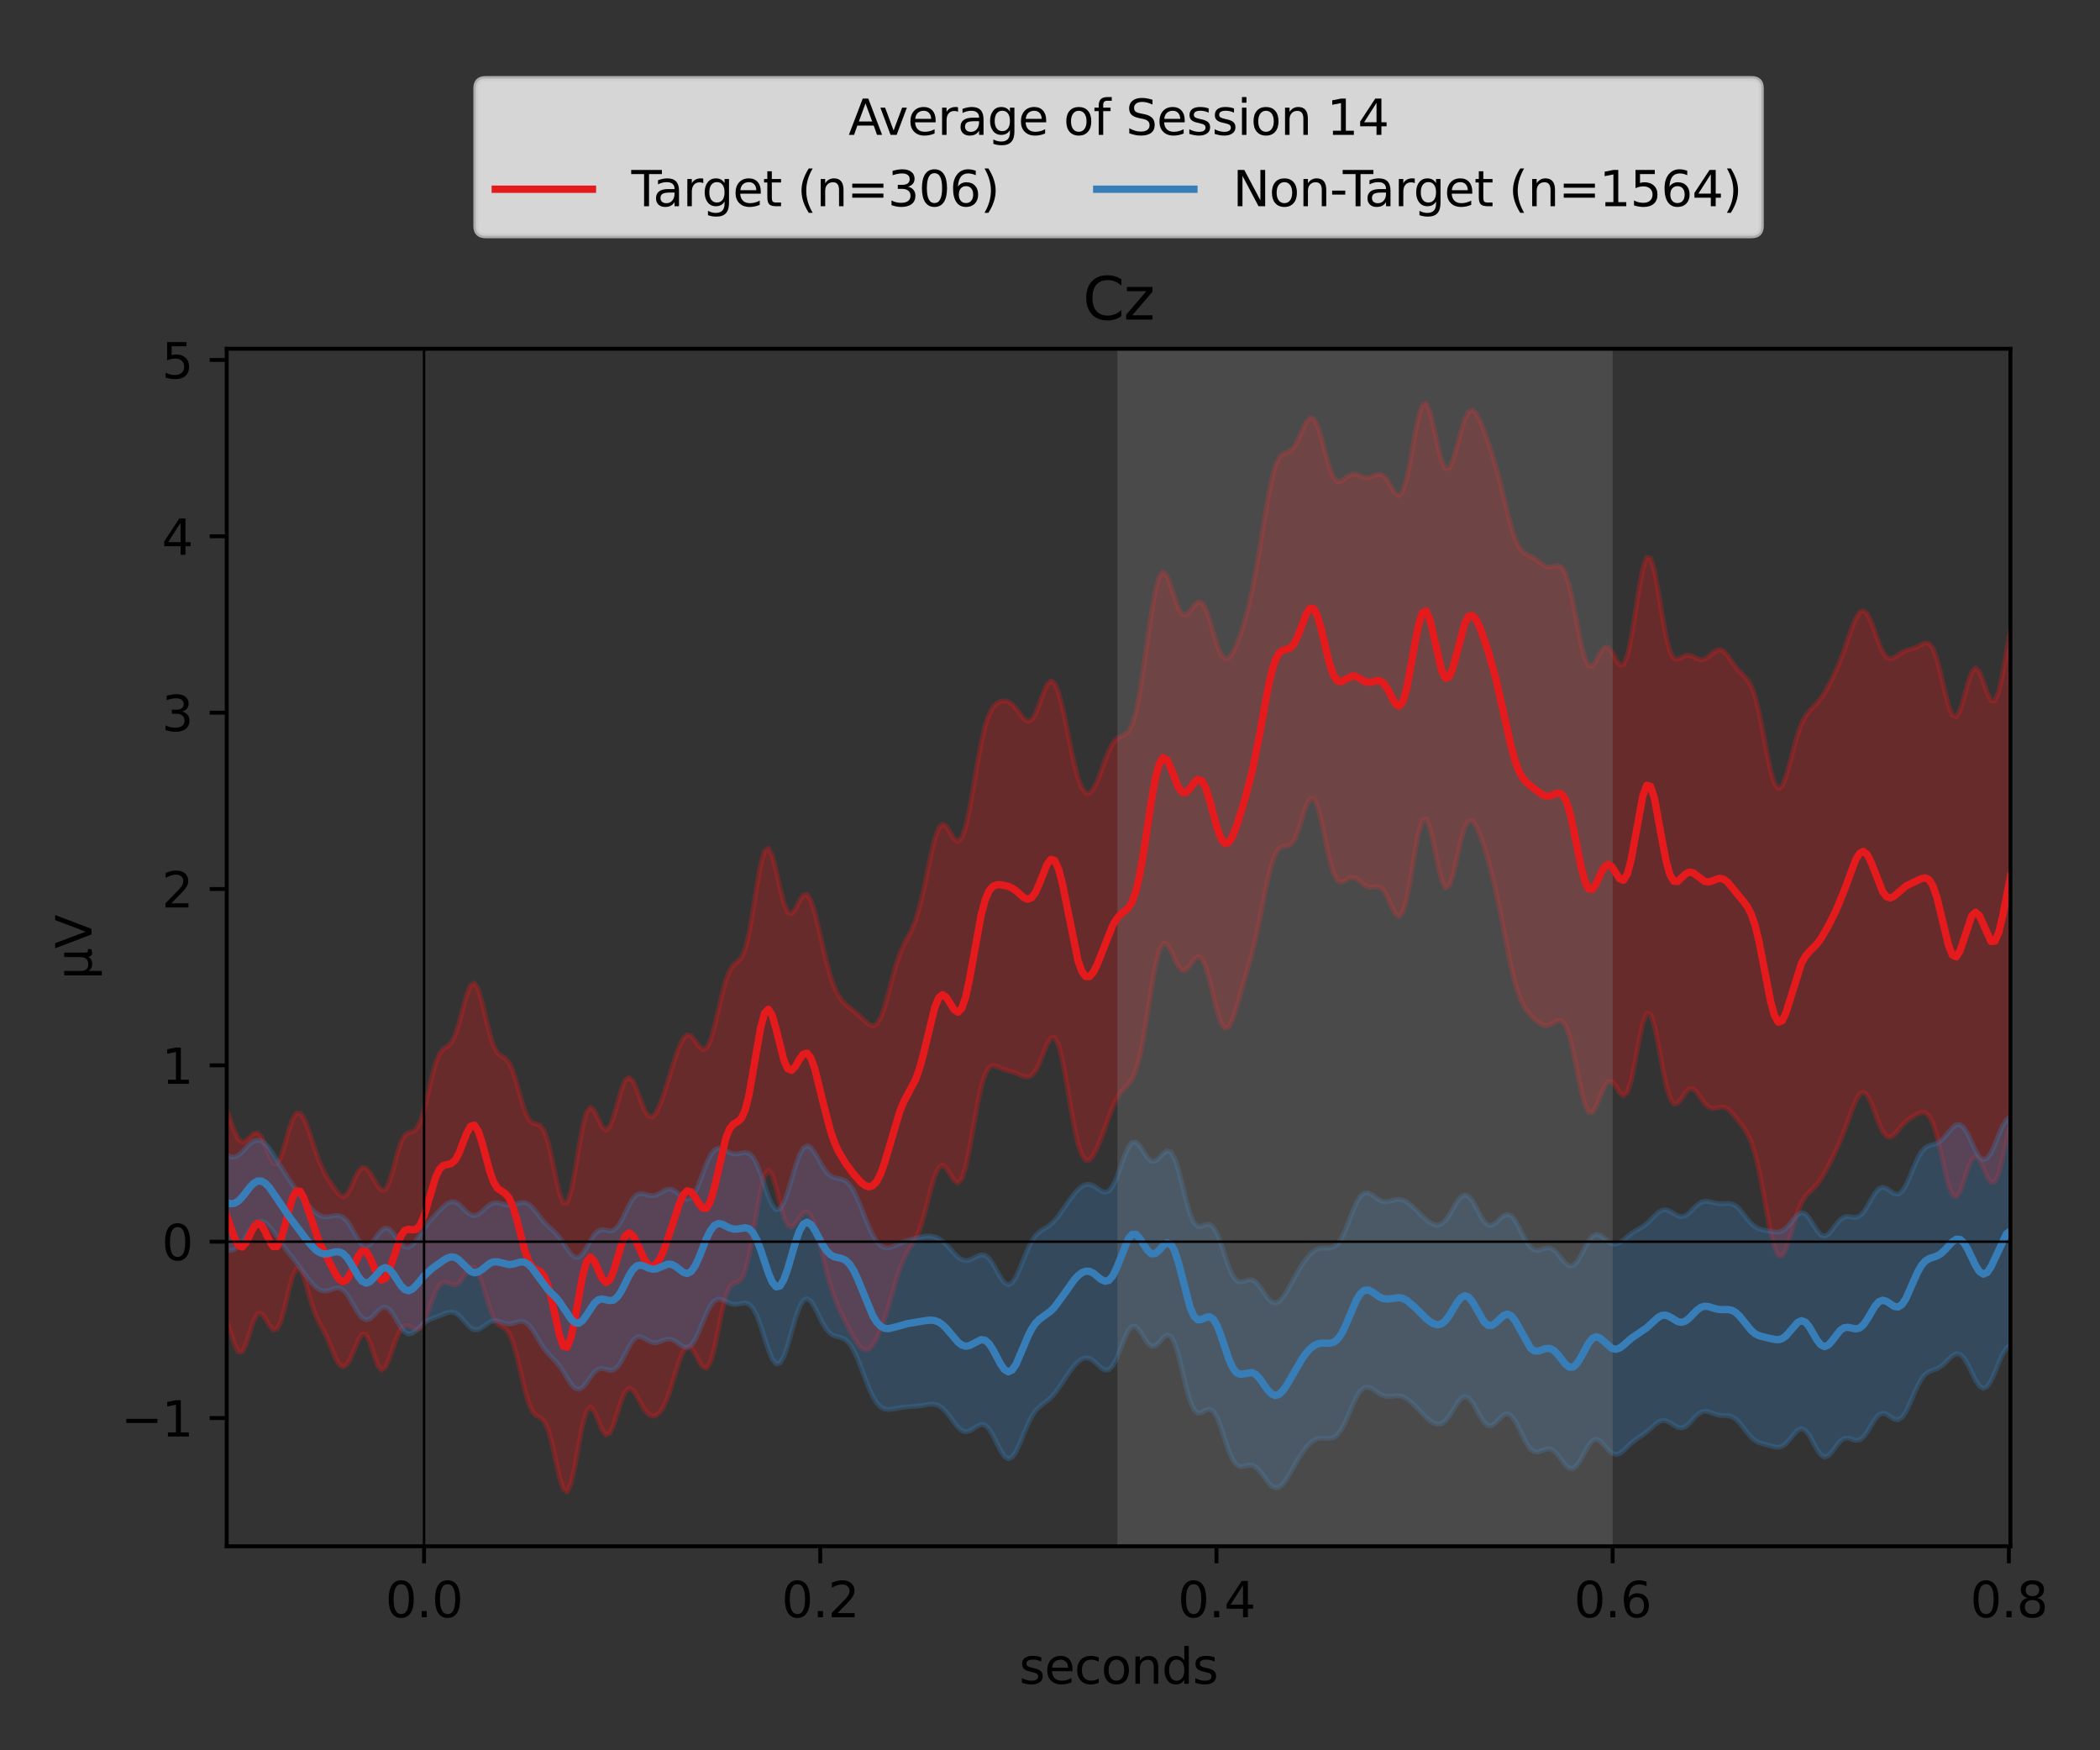 <?xml version="1.0" encoding="utf-8" standalone="no"?>
<!DOCTYPE svg PUBLIC "-//W3C//DTD SVG 1.1//EN"
  "http://www.w3.org/Graphics/SVG/1.1/DTD/svg11.dtd">
<svg xmlns:xlink="http://www.w3.org/1999/xlink" width="432pt" height="360pt" viewBox="0 0 432 360" xmlns="http://www.w3.org/2000/svg" version="1.1">
 <rect x="0" y="0" width="432" height="360" fill="#333333" stroke="none"/>
 <defs>
  <style type="text/css">*{stroke-linejoin: round; stroke-linecap: butt}</style>
 </defs>
 <g id="figure_1">
  <g id="patch_1">
   <path d="M 0 360 
L 432 360 
L 432 0 
L 0 0 
L 0 360 
z
" style="fill: none"/>
  </g>
  <g id="axes_1">
   <g id="patch_2">
    <path d="M 46.64 318.04 
L 413.57 318.04 
L 413.57 71.732 
L 46.64 71.732 
L 46.64 318.04 
z
" style="fill: none"/>
   </g>
   <g id="PolyCollection_1">
    <defs>
     <path id="m9c365f0aa9" d="M 46.64 -131.726 
L 46.64 -88.224 
L 47.436 -85.949 
L 48.232 -83.533 
L 49.028 -81.959 
L 49.824 -81.928 
L 50.62 -83.501 
L 51.416 -86.019 
L 52.212 -88.425 
L 53.008 -89.806 
L 53.804 -89.83 
L 54.599 -88.804 
L 55.395 -87.425 
L 56.191 -86.484 
L 56.987 -86.63 
L 57.783 -88.193 
L 58.579 -91.015 
L 59.375 -94.415 
L 60.171 -97.4 
L 60.967 -99.048 
L 61.763 -98.896 
L 62.559 -97.131 
L 63.355 -94.45 
L 64.151 -91.691 
L 64.947 -89.432 
L 65.743 -87.761 
L 66.539 -86.337 
L 67.335 -84.728 
L 68.131 -82.81 
L 68.926 -80.882 
L 69.722 -79.434 
L 70.518 -78.852 
L 71.314 -79.26 
L 72.11 -80.549 
L 72.906 -82.418 
L 73.702 -84.346 
L 74.498 -85.604 
L 75.294 -85.516 
L 76.09 -83.919 
L 76.886 -81.437 
L 77.682 -79.195 
L 78.478 -78.178 
L 79.274 -78.735 
L 80.07 -80.521 
L 80.866 -82.821 
L 81.662 -84.973 
L 82.458 -86.541 
L 83.253 -87.312 
L 84.049 -87.314 
L 84.845 -86.867 
L 85.641 -86.514 
L 86.437 -86.805 
L 87.233 -88.015 
L 88.029 -90.003 
L 88.825 -92.303 
L 89.621 -94.354 
L 90.417 -95.736 
L 91.213 -96.305 
L 92.009 -96.214 
L 92.805 -95.847 
L 93.601 -95.681 
L 94.397 -96.076 
L 95.193 -97.077 
L 95.989 -98.345 
L 96.785 -99.293 
L 97.58 -99.352 
L 98.376 -98.241 
L 99.172 -96.097 
L 99.968 -93.416 
L 100.764 -90.843 
L 101.56 -88.899 
L 102.356 -87.761 
L 103.152 -87.206 
L 103.948 -86.719 
L 104.744 -85.733 
L 105.54 -83.862 
L 106.336 -81.066 
L 107.132 -77.673 
L 107.928 -74.27 
L 108.724 -71.481 
L 109.52 -69.69 
L 110.316 -68.846 
L 111.112 -68.449 
L 111.907 -67.762 
L 112.703 -66.141 
L 113.499 -63.356 
L 114.295 -59.75 
L 115.091 -56.175 
L 115.887 -53.691 
L 116.683 -53.156 
L 117.479 -54.864 
L 118.275 -58.415 
L 119.071 -62.843 
L 119.867 -66.951 
L 120.663 -69.712 
L 121.459 -70.6 
L 122.255 -69.74 
L 123.051 -67.843 
L 123.847 -65.914 
L 124.643 -64.869 
L 125.439 -65.211 
L 126.234 -66.891 
L 127.03 -69.385 
L 127.826 -71.92 
L 128.622 -73.768 
L 129.418 -74.493 
L 130.214 -74.075 
L 131.01 -72.857 
L 131.806 -71.353 
L 132.602 -70.017 
L 133.398 -69.113 
L 134.194 -68.724 
L 134.99 -68.859 
L 135.786 -69.536 
L 136.582 -70.798 
L 137.378 -72.659 
L 138.174 -75.03 
L 138.97 -77.661 
L 139.766 -80.153 
L 140.561 -82.045 
L 141.357 -82.969 
L 142.153 -82.789 
L 142.949 -81.688 
L 143.745 -80.149 
L 144.541 -78.869 
L 145.337 -78.57 
L 146.133 -79.761 
L 146.929 -82.499 
L 147.725 -86.295 
L 148.521 -90.255 
L 149.317 -93.447 
L 150.113 -95.34 
L 150.909 -96.053 
L 151.705 -96.271 
L 152.501 -96.887 
L 153.297 -98.604 
L 154.093 -101.69 
L 154.888 -105.931 
L 155.684 -110.702 
L 156.48 -115.11 
L 157.276 -118.211 
L 158.072 -119.317 
L 158.868 -118.293 
L 159.664 -115.662 
L 160.46 -112.418 
L 161.256 -109.615 
L 162.052 -107.959 
L 162.848 -107.625 
L 163.644 -108.322 
L 164.44 -109.484 
L 165.236 -110.479 
L 166.032 -110.751 
L 166.828 -109.945 
L 167.624 -107.992 
L 168.42 -105.125 
L 169.215 -101.801 
L 170.011 -98.521 
L 170.807 -95.638 
L 171.603 -93.259 
L 172.399 -91.292 
L 173.195 -89.572 
L 173.991 -87.97 
L 174.787 -86.433 
L 175.583 -84.982 
L 176.379 -83.712 
L 177.175 -82.776 
L 177.971 -82.341 
L 178.767 -82.518 
L 179.563 -83.316 
L 180.359 -84.658 
L 181.155 -86.455 
L 181.951 -88.648 
L 182.747 -91.18 
L 183.542 -93.922 
L 184.338 -96.649 
L 185.134 -99.1 
L 185.93 -101.085 
L 186.726 -102.594 
L 187.522 -103.827 
L 188.318 -105.145 
L 189.114 -106.921 
L 189.91 -109.353 
L 190.706 -112.332 
L 191.502 -115.444 
L 192.298 -118.111 
L 193.094 -119.821 
L 193.89 -120.32 
L 194.686 -119.712 
L 195.482 -118.441 
L 196.278 -117.185 
L 197.074 -116.693 
L 197.869 -117.56 
L 198.665 -120.013 
L 199.461 -123.806 
L 200.257 -128.303 
L 201.053 -132.724 
L 201.849 -136.412 
L 202.645 -139 
L 203.441 -140.421 
L 204.237 -140.868 
L 205.033 -140.696 
L 205.829 -140.298 
L 206.625 -139.953 
L 207.421 -139.734 
L 208.217 -139.547 
L 209.013 -139.274 
L 209.809 -138.905 
L 210.605 -138.569 
L 211.401 -138.465 
L 212.196 -138.795 
L 212.992 -139.704 
L 213.788 -141.23 
L 214.584 -143.2 
L 215.38 -145.174 
L 216.176 -146.514 
L 216.972 -146.587 
L 217.768 -145.018 
L 218.564 -141.857 
L 219.36 -137.562 
L 220.156 -132.838 
L 220.952 -128.406 
L 221.748 -124.838 
L 222.544 -122.47 
L 223.34 -121.382 
L 224.136 -121.443 
L 224.932 -122.393 
L 225.728 -123.951 
L 226.523 -125.889 
L 227.319 -128.038 
L 228.115 -130.232 
L 228.911 -132.275 
L 229.707 -133.982 
L 230.503 -135.263 
L 231.299 -136.195 
L 232.095 -137.02 
L 232.891 -138.111 
L 233.687 -139.894 
L 234.483 -142.725 
L 235.279 -146.717 
L 236.075 -151.601 
L 236.871 -156.728 
L 237.667 -161.26 
L 238.463 -164.462 
L 239.259 -165.958 
L 240.055 -165.822 
L 240.851 -164.519 
L 241.646 -162.738 
L 242.442 -161.186 
L 243.238 -160.394 
L 244.034 -160.56 
L 244.83 -161.475 
L 245.626 -162.596 
L 246.422 -163.241 
L 247.218 -162.839 
L 248.014 -161.154 
L 248.81 -158.374 
L 249.606 -155.047 
L 250.402 -151.888 
L 251.198 -149.558 
L 251.994 -148.493 
L 252.79 -148.83 
L 253.586 -150.402 
L 254.382 -152.814 
L 255.178 -155.587 
L 255.973 -158.366 
L 256.769 -161.08 
L 257.565 -163.938 
L 258.361 -167.208 
L 259.157 -170.968 
L 259.953 -174.992 
L 260.749 -178.839 
L 261.545 -182.046 
L 262.341 -184.295 
L 263.137 -185.517 
L 263.933 -185.923 
L 264.729 -185.981 
L 265.525 -186.283 
L 266.321 -187.326 
L 267.117 -189.264 
L 267.913 -191.796 
L 268.709 -194.233 
L 269.505 -195.752 
L 270.3 -195.717 
L 271.096 -193.941 
L 271.892 -190.76 
L 272.688 -186.911 
L 273.484 -183.258 
L 274.28 -180.494 
L 275.076 -178.948 
L 275.872 -178.533 
L 276.668 -178.841 
L 277.464 -179.334 
L 278.26 -179.554 
L 279.056 -179.295 
L 279.852 -178.662 
L 280.648 -177.974 
L 281.444 -177.55 
L 282.24 -177.495 
L 283.036 -177.618 
L 283.832 -177.519 
L 284.627 -176.828 
L 285.423 -175.442 
L 286.219 -173.65 
L 287.015 -172.075 
L 287.811 -171.466 
L 288.607 -172.427 
L 289.403 -175.174 
L 290.199 -179.387 
L 290.995 -184.226 
L 291.791 -188.531 
L 292.587 -191.197 
L 293.383 -191.563 
L 294.179 -189.651 
L 294.975 -186.155 
L 295.771 -182.19 
L 296.567 -178.946 
L 297.363 -177.352 
L 298.159 -177.83 
L 298.954 -180.174 
L 299.75 -183.628 
L 300.546 -187.162 
L 301.342 -189.852 
L 302.138 -191.186 
L 302.934 -191.13 
L 303.73 -189.973 
L 304.526 -188.088 
L 305.322 -185.751 
L 306.118 -183.087 
L 306.914 -180.095 
L 307.71 -176.72 
L 308.506 -172.953 
L 309.302 -168.899 
L 310.098 -164.799 
L 310.894 -160.974 
L 311.69 -157.715 
L 312.486 -155.182 
L 313.281 -153.36 
L 314.077 -152.087 
L 314.873 -151.147 
L 315.669 -150.371 
L 316.465 -149.709 
L 317.261 -149.23 
L 318.057 -149.05 
L 318.853 -149.229 
L 319.649 -149.673 
L 320.445 -150.096 
L 321.241 -150.065 
L 322.037 -149.129 
L 322.833 -147.002 
L 323.629 -143.741 
L 324.425 -139.797 
L 325.221 -135.908 
L 326.017 -132.863 
L 326.813 -131.239 
L 327.608 -131.214 
L 328.404 -132.52 
L 329.2 -134.525 
L 329.996 -136.432 
L 330.792 -137.547 
L 331.588 -137.537 
L 332.384 -136.574 
L 333.18 -135.304 
L 333.976 -134.62 
L 334.772 -135.312 
L 335.568 -137.718 
L 336.364 -141.542 
L 337.16 -145.9 
L 337.956 -149.612 
L 338.752 -151.622 
L 339.548 -151.367 
L 340.344 -148.954 
L 341.14 -145.068 
L 341.935 -140.702 
L 342.731 -136.827 
L 343.527 -134.135 
L 344.323 -132.915 
L 345.119 -133.037 
L 345.915 -134.027 
L 346.711 -135.227 
L 347.507 -136.016 
L 348.303 -136.03 
L 349.099 -135.287 
L 349.895 -134.127 
L 350.691 -133.006 
L 351.487 -132.266 
L 352.283 -132.007 
L 353.079 -132.101 
L 353.875 -132.279 
L 354.671 -132.265 
L 355.467 -131.884 
L 356.262 -131.134 
L 357.058 -130.165 
L 357.854 -129.146 
L 358.65 -128.104 
L 359.446 -126.863 
L 360.242 -125.126 
L 361.038 -122.628 
L 361.834 -119.278 
L 362.63 -115.214 
L 363.426 -110.82 
L 364.222 -106.682 
L 365.018 -103.473 
L 365.814 -101.736 
L 366.61 -101.682 
L 367.406 -103.105 
L 368.202 -105.487 
L 368.998 -108.195 
L 369.794 -110.676 
L 370.589 -112.597 
L 371.385 -113.898 
L 372.181 -114.76 
L 372.977 -115.484 
L 373.773 -116.338 
L 374.569 -117.443 
L 375.365 -118.777 
L 376.161 -120.262 
L 376.957 -121.84 
L 377.753 -123.507 
L 378.549 -125.296 
L 379.345 -127.252 
L 380.141 -129.38 
L 380.937 -131.572 
L 381.733 -133.556 
L 382.529 -134.943 
L 383.325 -135.379 
L 384.121 -134.729 
L 384.916 -133.155 
L 385.712 -131.061 
L 386.508 -128.942 
L 387.304 -127.246 
L 388.1 -126.272 
L 388.896 -126.111 
L 389.692 -126.633 
L 390.488 -127.54 
L 391.284 -128.504 
L 392.08 -129.312 
L 392.876 -129.928 
L 393.672 -130.431 
L 394.468 -130.872 
L 395.264 -131.179 
L 396.06 -131.137 
L 396.856 -130.462 
L 397.652 -128.906 
L 398.448 -126.378 
L 399.243 -123.057 
L 400.039 -119.44 
L 400.835 -116.256 
L 401.631 -114.23 
L 402.427 -113.805 
L 403.223 -114.949 
L 404.019 -117.15 
L 404.815 -119.597 
L 405.611 -121.453 
L 406.407 -122.126 
L 407.203 -121.468 
L 407.999 -119.835 
L 408.795 -117.979 
L 409.591 -116.785 
L 410.387 -116.942 
L 411.183 -118.687 
L 411.979 -121.727 
L 412.775 -125.383 
L 413.57 -128.856 
L 413.57 -230.564 
L 413.57 -230.564 
L 412.775 -226.009 
L 411.979 -221.445 
L 411.183 -217.828 
L 410.387 -215.899 
L 409.591 -215.905 
L 408.795 -217.493 
L 407.999 -219.821 
L 407.203 -221.833 
L 406.407 -222.626 
L 405.611 -221.775 
L 404.815 -219.491 
L 404.019 -216.542 
L 403.223 -213.946 
L 402.427 -212.588 
L 401.631 -212.93 
L 400.835 -214.902 
L 400.039 -217.989 
L 399.243 -221.432 
L 398.448 -224.474 
L 397.652 -226.584 
L 396.856 -227.603 
L 396.06 -227.736 
L 395.264 -227.397 
L 394.468 -226.974 
L 393.672 -226.663 
L 392.876 -226.448 
L 392.08 -226.201 
L 391.284 -225.813 
L 390.488 -225.286 
L 389.692 -224.759 
L 388.896 -224.498 
L 388.1 -224.81 
L 387.304 -225.902 
L 386.508 -227.738 
L 385.712 -229.995 
L 384.916 -232.161 
L 384.121 -233.734 
L 383.325 -234.385 
L 382.529 -234.017 
L 381.733 -232.737 
L 380.937 -230.792 
L 380.141 -228.509 
L 379.345 -226.206 
L 378.549 -224.094 
L 377.753 -222.229 
L 376.957 -220.554 
L 376.161 -219.005 
L 375.365 -217.59 
L 374.569 -216.366 
L 373.773 -215.369 
L 372.977 -214.541 
L 372.181 -213.72 
L 371.385 -212.669 
L 370.589 -211.139 
L 369.794 -208.964 
L 368.998 -206.18 
L 368.202 -203.102 
L 367.406 -200.279 
L 366.61 -198.338 
L 365.814 -197.793 
L 365.018 -198.901 
L 364.222 -201.579 
L 363.426 -205.398 
L 362.63 -209.669 
L 361.834 -213.646 
L 361.038 -216.785 
L 360.242 -218.913 
L 359.446 -220.221 
L 358.65 -221.087 
L 357.854 -221.875 
L 357.058 -222.81 
L 356.262 -223.925 
L 355.467 -225.069 
L 354.671 -225.975 
L 353.875 -226.39 
L 353.079 -226.231 
L 352.283 -225.643 
L 351.487 -224.934 
L 350.691 -224.422 
L 349.895 -224.29 
L 349.099 -224.526 
L 348.303 -224.937 
L 347.507 -225.236 
L 346.711 -225.185 
L 345.915 -224.784 
L 345.119 -224.379 
L 344.323 -224.594 
L 343.527 -226.068 
L 342.731 -229.115 
L 341.935 -233.485 
L 341.14 -238.36 
L 340.344 -242.607 
L 339.548 -245.154 
L 338.752 -245.327 
L 337.956 -243.051 
L 337.16 -238.859 
L 336.364 -233.731 
L 335.568 -228.825 
L 334.772 -225.15 
L 333.976 -223.282 
L 333.18 -223.212 
L 332.384 -224.379 
L 331.588 -225.894 
L 330.792 -226.879 
L 329.996 -226.809 
L 329.2 -225.712 
L 328.404 -224.151 
L 327.608 -222.982 
L 326.813 -223.002 
L 326.017 -224.629 
L 325.221 -227.751 
L 324.425 -231.801 
L 323.629 -235.987 
L 322.833 -239.563 
L 322.037 -242.047 
L 321.241 -243.333 
L 320.445 -243.665 
L 319.649 -243.509 
L 318.853 -243.34 
L 318.057 -243.461 
L 317.261 -243.918 
L 316.465 -244.551 
L 315.669 -245.146 
L 314.873 -245.588 
L 314.077 -245.952 
L 313.281 -246.481 
L 312.486 -247.482 
L 311.69 -249.182 
L 310.894 -251.624 
L 310.098 -254.642 
L 309.302 -257.932 
L 308.506 -261.171 
L 307.71 -264.138 
L 306.914 -266.772 
L 306.118 -269.142 
L 305.322 -271.339 
L 304.526 -273.332 
L 303.73 -274.894 
L 302.934 -275.669 
L 302.138 -275.342 
L 301.342 -273.821 
L 300.546 -271.322 
L 299.75 -268.342 
L 298.954 -265.575 
L 298.159 -263.776 
L 297.363 -263.566 
L 296.567 -265.181 
L 295.771 -268.302 
L 294.975 -272.066 
L 294.179 -275.334 
L 293.383 -277.072 
L 292.587 -276.69 
L 291.791 -274.205 
L 290.995 -270.208 
L 290.199 -265.673 
L 289.403 -261.666 
L 288.607 -259.008 
L 287.811 -258.026 
L 287.015 -258.492 
L 286.219 -259.781 
L 285.423 -261.172 
L 284.627 -262.133 
L 283.832 -262.474 
L 283.036 -262.318 
L 282.24 -261.968 
L 281.444 -261.728 
L 280.648 -261.765 
L 279.852 -262.046 
L 279.056 -262.367 
L 278.26 -262.463 
L 277.464 -262.174 
L 276.668 -261.575 
L 275.872 -261.015 
L 275.076 -260.989 
L 274.28 -261.913 
L 273.484 -263.905 
L 272.688 -266.696 
L 271.892 -269.707 
L 271.096 -272.257 
L 270.3 -273.79 
L 269.505 -274.053 
L 268.709 -273.159 
L 267.913 -271.521 
L 267.117 -269.703 
L 266.321 -268.21 
L 265.525 -267.307 
L 264.729 -266.918 
L 263.933 -266.638 
L 263.137 -265.881 
L 262.341 -264.113 
L 261.545 -261.093 
L 260.749 -256.974 
L 259.953 -252.207 
L 259.157 -247.312 
L 258.361 -242.691 
L 257.565 -238.559 
L 256.769 -234.996 
L 255.973 -231.996 
L 255.178 -229.491 
L 254.382 -227.401 
L 253.586 -225.734 
L 252.79 -224.667 
L 251.994 -224.479 
L 251.198 -225.38 
L 250.402 -227.317 
L 249.606 -229.927 
L 248.81 -232.623 
L 248.014 -234.795 
L 247.218 -236.006 
L 246.422 -236.13 
L 245.626 -235.391 
L 244.83 -234.307 
L 244.034 -233.527 
L 243.238 -233.612 
L 242.442 -234.824 
L 241.646 -236.992 
L 240.851 -239.525 
L 240.055 -241.585 
L 239.259 -242.367 
L 238.463 -241.357 
L 237.667 -238.461 
L 236.871 -233.994 
L 236.075 -228.554 
L 235.279 -222.882 
L 234.483 -217.716 
L 233.687 -213.635 
L 232.891 -210.913 
L 232.095 -209.451 
L 231.299 -208.839 
L 230.503 -208.538 
L 229.707 -208.07 
L 228.911 -207.132 
L 228.115 -205.623 
L 227.319 -203.636 
L 226.523 -201.423 
L 225.728 -199.332 
L 224.932 -197.714 
L 224.136 -196.846 
L 223.34 -196.902 
L 222.544 -197.978 
L 221.748 -200.087 
L 220.952 -203.126 
L 220.156 -206.835 
L 219.36 -210.803 
L 218.564 -214.531 
L 217.768 -217.533 
L 216.972 -219.42 
L 216.176 -219.968 
L 215.38 -219.191 
L 214.584 -217.396 
L 213.788 -215.148 
L 212.992 -213.122 
L 212.196 -211.872 
L 211.401 -211.618 
L 210.605 -212.198 
L 209.809 -213.221 
L 209.013 -214.286 
L 208.217 -215.133 
L 207.421 -215.657 
L 206.625 -215.852 
L 205.829 -215.744 
L 205.033 -215.328 
L 204.237 -214.5 
L 203.441 -213.034 
L 202.645 -210.659 
L 201.849 -207.235 
L 201.053 -202.913 
L 200.257 -198.163 
L 199.461 -193.64 
L 198.665 -189.99 
L 197.869 -187.685 
L 197.074 -186.901 
L 196.278 -187.443 
L 195.482 -188.75 
L 194.686 -190.026 
L 193.89 -190.499 
L 193.094 -189.67 
L 192.298 -187.46 
L 191.502 -184.176 
L 190.706 -180.354 
L 189.91 -176.564 
L 189.114 -173.256 
L 188.318 -170.652 
L 187.522 -168.721 
L 186.726 -167.205 
L 185.93 -165.721 
L 185.134 -163.911 
L 184.338 -161.576 
L 183.542 -158.756 
L 182.747 -155.721 
L 181.951 -152.887 
L 181.155 -150.679 
L 180.359 -149.371 
L 179.563 -148.981 
L 178.767 -149.286 
L 177.971 -149.96 
L 177.175 -150.728 
L 176.379 -151.45 
L 175.583 -152.099 
L 174.787 -152.716 
L 173.991 -153.38 
L 173.195 -154.217 
L 172.399 -155.395 
L 171.603 -157.08 
L 170.807 -159.367 
L 170.011 -162.241 
L 169.215 -165.562 
L 168.42 -169.052 
L 167.624 -172.291 
L 166.828 -174.765 
L 166.032 -176.018 
L 165.236 -175.883 
L 164.44 -174.658 
L 163.644 -173.079 
L 162.848 -172.076 
L 162.052 -172.392 
L 161.256 -174.275 
L 160.46 -177.389 
L 159.664 -180.949 
L 158.868 -183.968 
L 158.072 -185.513 
L 157.276 -184.954 
L 156.48 -182.183 
L 155.684 -177.731 
L 154.888 -172.633 
L 154.093 -168.056 
L 153.297 -164.807 
L 152.501 -163.023 
L 151.705 -162.211 
L 150.909 -161.57 
L 150.113 -160.4 
L 149.317 -158.343 
L 148.521 -155.435 
L 147.725 -152.025 
L 146.929 -148.668 
L 146.133 -145.973 
L 145.337 -144.409 
L 144.541 -144.123 
L 143.745 -144.854 
L 142.949 -146.02 
L 142.153 -146.95 
L 141.357 -147.141 
L 140.561 -146.398 
L 139.766 -144.817 
L 138.97 -142.65 
L 138.174 -140.166 
L 137.378 -137.583 
L 136.582 -135.078 
L 135.786 -132.847 
L 134.99 -131.147 
L 134.194 -130.274 
L 133.398 -130.452 
L 132.602 -131.683 
L 131.806 -133.676 
L 131.01 -135.884 
L 130.214 -137.65 
L 129.418 -138.393 
L 128.622 -137.78 
L 127.826 -135.863 
L 127.03 -133.111 
L 126.234 -130.296 
L 125.439 -128.249 
L 124.643 -127.539 
L 123.847 -128.24 
L 123.051 -129.87 
L 122.255 -131.54 
L 121.459 -132.252 
L 120.663 -131.253 
L 119.867 -128.335 
L 119.071 -123.955 
L 118.275 -119.112 
L 117.479 -115.014 
L 116.683 -112.673 
L 115.887 -112.586 
L 115.091 -114.61 
L 114.295 -118.05 
L 113.499 -121.915 
L 112.703 -125.256 
L 111.907 -127.482 
L 111.112 -128.528 
L 110.316 -128.818 
L 109.52 -129.046 
L 108.724 -129.865 
L 107.928 -131.617 
L 107.132 -134.191 
L 106.336 -137.082 
L 105.54 -139.638 
L 104.744 -141.392 
L 103.948 -142.3 
L 103.152 -142.759 
L 102.356 -143.414 
L 101.56 -144.843 
L 100.764 -147.285 
L 99.968 -150.505 
L 99.172 -153.858 
L 98.376 -156.52 
L 97.58 -157.79 
L 96.785 -157.351 
L 95.989 -155.379 
L 95.193 -152.471 
L 94.397 -149.433 
L 93.601 -146.98 
L 92.805 -145.473 
L 92.009 -144.766 
L 91.213 -144.283 
L 90.417 -143.309 
L 89.621 -141.369 
L 88.825 -138.46 
L 88.029 -135.032 
L 87.233 -131.76 
L 86.437 -129.242 
L 85.641 -127.766 
L 84.845 -127.201 
L 84.049 -127.024 
L 83.253 -126.5 
L 82.458 -125.028 
L 81.662 -122.502 
L 80.866 -119.454 
L 80.07 -116.809 
L 79.274 -115.33 
L 78.478 -115.217 
L 77.682 -116.131 
L 76.886 -117.504 
L 76.09 -118.82 
L 75.294 -119.704 
L 74.498 -119.846 
L 73.702 -119.04 
L 72.906 -117.424 
L 72.11 -115.572 
L 71.314 -114.224 
L 70.518 -113.839 
L 69.722 -114.363 
L 68.926 -115.39 
L 68.131 -116.547 
L 67.335 -117.752 
L 66.539 -119.172 
L 65.743 -120.976 
L 64.947 -123.167 
L 64.151 -125.584 
L 63.355 -127.951 
L 62.559 -129.898 
L 61.763 -131.03 
L 60.967 -131.027 
L 60.171 -129.763 
L 59.375 -127.427 
L 58.579 -124.575 
L 57.783 -122.029 
L 56.987 -120.602 
L 56.191 -120.732 
L 55.395 -122.233 
L 54.599 -124.345 
L 53.804 -126.139 
L 53.008 -126.999 
L 52.212 -126.864 
L 51.416 -126.123 
L 50.62 -125.35 
L 49.824 -125.093 
L 49.028 -125.722 
L 48.232 -127.304 
L 47.436 -129.519 
L 46.64 -131.726 
z
" style="stroke: #e41a1c; stroke-opacity: 0.3"/>
    </defs>
    <g clip-path="url(#p7bfdb66b55)">
     <use xlink:href="#m9c365f0aa9" x="0" y="360" style="fill: #e41a1c; fill-opacity: 0.3; stroke: #e41a1c; stroke-opacity: 0.3"/>
    </g>
   </g>
   <g id="PolyCollection_2">
    <defs>
     <path id="mb154ab2a33" d="M 46.64 -122.49 
L 46.64 -102.833 
L 47.436 -102.757 
L 48.232 -102.995 
L 49.028 -103.588 
L 49.824 -104.515 
L 50.62 -105.68 
L 51.416 -106.91 
L 52.212 -107.976 
L 53.008 -108.661 
L 53.804 -108.837 
L 54.599 -108.505 
L 55.395 -107.77 
L 56.191 -106.774 
L 56.987 -105.64 
L 57.783 -104.47 
L 58.579 -103.34 
L 59.375 -102.284 
L 60.171 -101.287 
L 60.967 -100.292 
L 61.763 -99.249 
L 62.559 -98.158 
L 63.355 -97.075 
L 64.151 -96.086 
L 64.947 -95.276 
L 65.743 -94.718 
L 66.539 -94.46 
L 67.335 -94.502 
L 68.131 -94.753 
L 68.926 -95.026 
L 69.722 -95.082 
L 70.518 -94.725 
L 71.314 -93.887 
L 72.11 -92.655 
L 72.906 -91.237 
L 73.702 -89.905 
L 74.498 -88.931 
L 75.294 -88.516 
L 76.09 -88.719 
L 76.886 -89.412 
L 77.682 -90.292 
L 78.478 -90.981 
L 79.274 -91.163 
L 80.07 -90.699 
L 80.866 -89.661 
L 81.662 -88.304 
L 82.458 -86.979 
L 83.253 -86.016 
L 84.049 -85.619 
L 84.845 -85.795 
L 85.641 -86.386 
L 86.437 -87.148 
L 87.233 -87.864 
L 88.029 -88.414 
L 88.825 -88.794 
L 89.621 -89.082 
L 90.417 -89.37 
L 91.213 -89.696 
L 92.009 -90 
L 92.805 -90.145 
L 93.601 -89.986 
L 94.397 -89.459 
L 95.193 -88.631 
L 95.989 -87.695 
L 96.785 -86.907 
L 97.58 -86.484 
L 98.376 -86.522 
L 99.172 -86.946 
L 99.968 -87.548 
L 100.764 -88.077 
L 101.56 -88.347 
L 102.356 -88.311 
L 103.152 -88.066 
L 103.948 -87.8 
L 104.744 -87.69 
L 105.54 -87.806 
L 106.336 -88.061 
L 107.132 -88.241 
L 107.928 -88.113 
L 108.724 -87.537 
L 109.52 -86.527 
L 110.316 -85.238 
L 111.112 -83.886 
L 111.907 -82.662 
L 112.703 -81.658 
L 113.499 -80.827 
L 114.295 -80.016 
L 115.091 -79.054 
L 115.887 -77.863 
L 116.683 -76.535 
L 117.479 -75.307 
L 118.275 -74.47 
L 119.071 -74.239 
L 119.867 -74.665 
L 120.663 -75.604 
L 121.459 -76.757 
L 122.255 -77.777 
L 123.051 -78.4 
L 123.847 -78.549 
L 124.643 -78.368 
L 125.439 -78.152 
L 126.234 -78.231 
L 127.03 -78.833 
L 127.826 -79.989 
L 128.622 -81.515 
L 129.418 -83.079 
L 130.214 -84.319 
L 131.01 -84.994 
L 131.806 -85.068 
L 132.602 -84.714 
L 133.398 -84.223 
L 134.194 -83.874 
L 134.99 -83.821 
L 135.786 -84.043 
L 136.582 -84.376 
L 137.378 -84.594 
L 138.174 -84.522 
L 138.97 -84.119 
L 139.766 -83.518 
L 140.561 -82.989 
L 141.357 -82.836 
L 142.153 -83.282 
L 142.949 -84.388 
L 143.745 -86.037 
L 144.541 -87.973 
L 145.337 -89.87 
L 146.133 -91.423 
L 146.929 -92.421 
L 147.725 -92.808 
L 148.521 -92.697 
L 149.317 -92.318 
L 150.113 -91.93 
L 150.909 -91.721 
L 151.705 -91.748 
L 152.501 -91.915 
L 153.297 -92.008 
L 154.093 -91.76 
L 154.888 -90.938 
L 155.684 -89.434 
L 156.48 -87.314 
L 157.276 -84.837 
L 158.072 -82.406 
L 158.868 -80.485 
L 159.664 -79.486 
L 160.46 -79.659 
L 161.256 -81.017 
L 162.052 -83.316 
L 162.848 -86.117 
L 163.644 -88.893 
L 164.44 -91.151 
L 165.236 -92.539 
L 166.032 -92.91 
L 166.828 -92.336 
L 167.624 -91.068 
L 168.42 -89.462 
L 169.215 -87.879 
L 170.011 -86.592 
L 170.807 -85.73 
L 171.603 -85.263 
L 172.399 -85.038 
L 173.195 -84.831 
L 173.991 -84.416 
L 174.787 -83.621 
L 175.583 -82.359 
L 176.379 -80.658 
L 177.175 -78.642 
L 177.971 -76.512 
L 178.767 -74.487 
L 179.563 -72.763 
L 180.359 -71.464 
L 181.155 -70.628 
L 181.951 -70.208 
L 182.747 -70.095 
L 183.542 -70.162 
L 184.338 -70.302 
L 185.134 -70.447 
L 185.93 -70.562 
L 186.726 -70.641 
L 187.522 -70.694 
L 188.318 -70.747 
L 189.114 -70.83 
L 189.91 -70.954 
L 190.706 -71.096 
L 191.502 -71.192 
L 192.298 -71.155 
L 193.094 -70.897 
L 193.89 -70.36 
L 194.686 -69.543 
L 195.482 -68.516 
L 196.278 -67.421 
L 197.074 -66.444 
L 197.869 -65.765 
L 198.665 -65.505 
L 199.461 -65.674 
L 200.257 -66.149 
L 201.053 -66.693 
L 201.849 -67.016 
L 202.645 -66.868 
L 203.441 -66.126 
L 204.237 -64.841 
L 205.033 -63.234 
L 205.829 -61.647 
L 206.625 -60.453 
L 207.421 -59.954 
L 208.217 -60.296 
L 209.013 -61.431 
L 209.809 -63.14 
L 210.605 -65.106 
L 211.401 -67.006 
L 212.196 -68.604 
L 212.992 -69.797 
L 213.788 -70.629 
L 214.584 -71.249 
L 215.38 -71.836 
L 216.176 -72.536 
L 216.972 -73.418 
L 217.768 -74.478 
L 218.564 -75.657 
L 219.36 -76.871 
L 220.156 -78.034 
L 220.952 -79.066 
L 221.748 -79.9 
L 222.544 -80.471 
L 223.34 -80.715 
L 224.136 -80.59 
L 224.932 -80.111 
L 225.728 -79.39 
L 226.523 -78.65 
L 227.319 -78.184 
L 228.115 -78.273 
L 228.911 -79.09 
L 229.707 -80.616 
L 230.503 -82.617 
L 231.299 -84.68 
L 232.095 -86.336 
L 232.891 -87.201 
L 233.687 -87.125 
L 234.483 -86.246 
L 235.279 -84.956 
L 236.075 -83.762 
L 236.871 -83.102 
L 237.667 -83.185 
L 238.463 -83.898 
L 239.259 -84.838 
L 240.055 -85.436 
L 240.851 -85.164 
L 241.646 -83.73 
L 242.442 -81.19 
L 243.238 -77.949 
L 244.034 -74.627 
L 244.83 -71.851 
L 245.626 -70.053 
L 246.422 -69.339 
L 247.218 -69.467 
L 248.014 -69.94 
L 248.81 -70.183 
L 249.606 -69.737 
L 250.402 -68.409 
L 251.198 -66.326 
L 251.994 -63.874 
L 252.79 -61.543 
L 253.586 -59.748 
L 254.382 -58.695 
L 255.178 -58.335 
L 255.973 -58.424 
L 256.769 -58.627 
L 257.565 -58.634 
L 258.361 -58.254 
L 259.157 -57.458 
L 259.953 -56.378 
L 260.749 -55.261 
L 261.545 -54.382 
L 262.341 -53.964 
L 263.137 -54.114 
L 263.933 -54.804 
L 264.729 -55.904 
L 265.525 -57.237 
L 266.321 -58.642 
L 267.117 -59.998 
L 267.913 -61.234 
L 268.709 -62.3 
L 269.505 -63.154 
L 270.3 -63.757 
L 271.096 -64.093 
L 271.892 -64.194 
L 272.688 -64.156 
L 273.484 -64.131 
L 274.28 -64.306 
L 275.076 -64.849 
L 275.872 -65.861 
L 276.668 -67.33 
L 277.464 -69.119 
L 278.26 -70.992 
L 279.056 -72.673 
L 279.852 -73.92 
L 280.648 -74.595 
L 281.444 -74.698 
L 282.24 -74.366 
L 283.036 -73.814 
L 283.832 -73.27 
L 284.627 -72.899 
L 285.423 -72.756 
L 286.219 -72.791 
L 287.015 -72.879 
L 287.811 -72.883 
L 288.607 -72.701 
L 289.403 -72.294 
L 290.199 -71.68 
L 290.995 -70.919 
L 291.791 -70.085 
L 292.587 -69.245 
L 293.383 -68.455 
L 294.179 -67.772 
L 294.975 -67.269 
L 295.771 -67.042 
L 296.567 -67.189 
L 297.363 -67.775 
L 298.159 -68.776 
L 298.954 -70.05 
L 299.75 -71.34 
L 300.546 -72.335 
L 301.342 -72.758 
L 302.138 -72.466 
L 302.934 -71.504 
L 303.73 -70.105 
L 304.526 -68.62 
L 305.322 -67.417 
L 306.118 -66.777 
L 306.914 -66.802 
L 307.71 -67.385 
L 308.506 -68.231 
L 309.302 -68.958 
L 310.098 -69.22 
L 310.894 -68.82 
L 311.69 -67.762 
L 312.486 -66.235 
L 313.281 -64.545 
L 314.077 -63.024 
L 314.873 -61.935 
L 315.669 -61.404 
L 316.465 -61.381 
L 317.261 -61.664 
L 318.057 -61.961 
L 318.853 -61.995 
L 319.649 -61.598 
L 320.445 -60.772 
L 321.241 -59.695 
L 322.037 -58.667 
L 322.833 -58.013 
L 323.629 -57.977 
L 324.425 -58.635 
L 325.221 -59.863 
L 326.017 -61.366 
L 326.813 -62.762 
L 327.608 -63.699 
L 328.404 -63.972 
L 329.2 -63.588 
L 329.996 -62.76 
L 330.792 -61.823 
L 331.588 -61.111 
L 332.384 -60.842 
L 333.18 -61.059 
L 333.976 -61.65 
L 334.772 -62.418 
L 335.568 -63.178 
L 336.364 -63.828 
L 337.16 -64.372 
L 337.956 -64.893 
L 338.752 -65.486 
L 339.548 -66.181 
L 340.344 -66.91 
L 341.14 -67.518 
L 341.935 -67.84 
L 342.731 -67.788 
L 343.527 -67.409 
L 344.323 -66.876 
L 345.119 -66.431 
L 345.915 -66.293 
L 346.711 -66.575 
L 347.507 -67.24 
L 348.303 -68.115 
L 349.099 -68.955 
L 349.895 -69.54 
L 350.691 -69.758 
L 351.487 -69.642 
L 352.283 -69.343 
L 353.079 -69.048 
L 353.875 -68.882 
L 354.671 -68.844 
L 355.467 -68.816 
L 356.262 -68.629 
L 357.058 -68.154 
L 357.854 -67.367 
L 358.65 -66.362 
L 359.446 -65.311 
L 360.242 -64.391 
L 361.038 -63.717 
L 361.834 -63.295 
L 362.63 -63.042 
L 363.426 -62.841 
L 364.222 -62.618 
L 365.018 -62.403 
L 365.814 -62.316 
L 366.61 -62.509 
L 367.406 -63.073 
L 368.202 -63.963 
L 368.998 -64.98 
L 369.794 -65.816 
L 370.589 -66.162 
L 371.385 -65.824 
L 372.181 -64.816 
L 372.977 -63.374 
L 373.773 -61.886 
L 374.569 -60.767 
L 375.365 -60.316 
L 376.161 -60.612 
L 376.957 -61.49 
L 377.753 -62.61 
L 378.549 -63.587 
L 379.345 -64.147 
L 380.141 -64.226 
L 380.937 -63.988 
L 381.733 -63.744 
L 382.529 -63.816 
L 383.325 -64.398 
L 384.121 -65.472 
L 384.916 -66.819 
L 385.712 -68.104 
L 386.508 -69.004 
L 387.304 -69.335 
L 388.1 -69.121 
L 388.896 -68.59 
L 389.692 -68.091 
L 390.488 -67.976 
L 391.284 -68.477 
L 392.08 -69.634 
L 392.876 -71.295 
L 393.672 -73.172 
L 394.468 -74.946 
L 395.264 -76.369 
L 396.06 -77.332 
L 396.856 -77.882 
L 397.652 -78.19 
L 398.448 -78.474 
L 399.243 -78.914 
L 400.039 -79.58 
L 400.835 -80.393 
L 401.631 -81.145 
L 402.427 -81.571 
L 403.223 -81.45 
L 404.019 -80.69 
L 404.815 -79.37 
L 405.611 -77.732 
L 406.407 -76.124 
L 407.203 -74.919 
L 407.999 -74.426 
L 408.795 -74.798 
L 409.591 -75.992 
L 410.387 -77.767 
L 411.183 -79.75 
L 411.979 -81.534 
L 412.775 -82.775 
L 413.57 -83.26 
L 413.57 -130.297 
L 413.57 -130.297 
L 412.775 -129.752 
L 411.979 -128.451 
L 411.183 -126.632 
L 410.387 -124.652 
L 409.591 -122.912 
L 408.795 -121.767 
L 407.999 -121.449 
L 407.203 -122.011 
L 406.407 -123.302 
L 405.611 -125.001 
L 404.815 -126.7 
L 404.019 -128.011 
L 403.223 -128.683 
L 402.427 -128.652 
L 401.631 -128.043 
L 400.835 -127.105 
L 400.039 -126.125 
L 399.243 -125.336 
L 398.448 -124.843 
L 397.652 -124.589 
L 396.856 -124.377 
L 396.06 -123.946 
L 395.264 -123.076 
L 394.468 -121.685 
L 393.672 -119.878 
L 392.876 -117.923 
L 392.08 -116.168 
L 391.284 -114.93 
L 390.488 -114.378 
L 389.692 -114.476 
L 388.896 -114.988 
L 388.1 -115.553 
L 387.304 -115.806 
L 386.508 -115.502 
L 385.712 -114.602 
L 384.916 -113.275 
L 384.121 -111.837 
L 383.325 -110.623 
L 382.529 -109.863 
L 381.733 -109.596 
L 380.937 -109.666 
L 380.141 -109.789 
L 379.345 -109.673 
L 378.549 -109.143 
L 377.753 -108.218 
L 376.957 -107.116 
L 376.161 -106.177 
L 375.365 -105.738 
L 374.569 -105.987 
L 373.773 -106.886 
L 372.977 -108.171 
L 372.181 -109.445 
L 371.385 -110.321 
L 370.589 -110.563 
L 369.794 -110.155 
L 368.998 -109.287 
L 368.202 -108.263 
L 367.406 -107.378 
L 366.61 -106.811 
L 365.814 -106.588 
L 365.018 -106.613 
L 364.222 -106.745 
L 363.426 -106.887 
L 362.63 -107.031 
L 361.834 -107.255 
L 361.038 -107.668 
L 360.242 -108.345 
L 359.446 -109.265 
L 358.65 -110.301 
L 357.854 -111.263 
L 357.058 -111.978 
L 356.262 -112.369 
L 355.467 -112.479 
L 354.671 -112.442 
L 353.875 -112.411 
L 353.079 -112.487 
L 352.283 -112.67 
L 351.487 -112.863 
L 350.691 -112.912 
L 349.895 -112.681 
L 349.099 -112.131 
L 348.303 -111.352 
L 347.507 -110.546 
L 346.711 -109.95 
L 345.915 -109.735 
L 345.119 -109.928 
L 344.323 -110.392 
L 343.527 -110.889 
L 342.731 -111.174 
L 341.935 -111.093 
L 341.14 -110.633 
L 340.344 -109.905 
L 339.548 -109.083 
L 338.752 -108.327 
L 337.956 -107.72 
L 337.16 -107.241 
L 336.364 -106.796 
L 335.568 -106.279 
L 334.772 -105.648 
L 333.976 -104.969 
L 333.18 -104.398 
L 332.384 -104.109 
L 331.588 -104.211 
L 330.792 -104.68 
L 329.996 -105.343 
L 329.2 -105.925 
L 328.404 -106.135 
L 327.608 -105.769 
L 326.813 -104.792 
L 326.017 -103.363 
L 325.221 -101.798 
L 324.425 -100.471 
L 323.629 -99.691 
L 322.833 -99.604 
L 322.037 -100.149 
L 321.241 -101.089 
L 320.445 -102.104 
L 319.649 -102.899 
L 318.853 -103.3 
L 318.057 -103.303 
L 317.261 -103.061 
L 316.465 -102.832 
L 315.669 -102.888 
L 314.873 -103.423 
L 314.077 -104.487 
L 313.281 -105.955 
L 312.486 -107.561 
L 311.69 -108.975 
L 310.894 -109.911 
L 310.098 -110.217 
L 309.302 -109.926 
L 308.506 -109.243 
L 307.71 -108.484 
L 306.914 -107.99 
L 306.118 -108.031 
L 305.322 -108.719 
L 304.526 -109.961 
L 303.73 -111.485 
L 302.934 -112.918 
L 302.138 -113.907 
L 301.342 -114.221 
L 300.546 -113.814 
L 299.75 -112.814 
L 298.954 -111.479 
L 298.159 -110.114 
L 297.363 -108.985 
L 296.567 -108.261 
L 295.771 -107.99 
L 294.975 -108.119 
L 294.179 -108.546 
L 293.383 -109.162 
L 292.587 -109.886 
L 291.791 -110.663 
L 290.995 -111.449 
L 290.199 -112.185 
L 289.403 -112.79 
L 288.607 -113.182 
L 287.811 -113.318 
L 287.015 -113.226 
L 286.219 -113.014 
L 285.423 -112.841 
L 284.627 -112.858 
L 283.832 -113.144 
L 283.036 -113.66 
L 282.24 -114.243 
L 281.444 -114.644 
L 280.648 -114.605 
L 279.852 -113.945 
L 279.056 -112.634 
L 278.26 -110.81 
L 277.464 -108.744 
L 276.668 -106.761 
L 275.872 -105.141 
L 275.076 -104.043 
L 274.28 -103.47 
L 273.484 -103.293 
L 272.688 -103.306 
L 271.892 -103.301 
L 271.096 -103.125 
L 270.3 -102.7 
L 269.505 -102.018 
L 268.709 -101.101 
L 267.913 -99.984 
L 267.117 -98.697 
L 266.321 -97.281 
L 265.525 -95.806 
L 264.729 -94.382 
L 263.933 -93.161 
L 263.137 -92.314 
L 262.341 -91.987 
L 261.545 -92.249 
L 260.749 -93.044 
L 259.953 -94.181 
L 259.157 -95.367 
L 258.361 -96.295 
L 257.565 -96.763 
L 256.769 -96.757 
L 255.973 -96.484 
L 255.178 -96.304 
L 254.382 -96.597 
L 253.586 -97.618 
L 252.79 -99.39 
L 251.994 -101.692 
L 251.198 -104.118 
L 250.402 -106.212 
L 249.606 -107.613 
L 248.81 -108.186 
L 248.014 -108.093 
L 247.218 -107.755 
L 246.422 -107.723 
L 245.626 -108.481 
L 244.83 -110.269 
L 244.034 -112.982 
L 243.238 -116.194 
L 242.442 -119.3 
L 241.646 -121.713 
L 240.851 -123.058 
L 240.055 -123.293 
L 239.259 -122.707 
L 238.463 -121.814 
L 237.667 -121.163 
L 236.871 -121.143 
L 236.075 -121.848 
L 235.279 -123.051 
L 234.483 -124.299 
L 233.687 -125.086 
L 232.891 -125.033 
L 232.095 -124.012 
L 231.299 -122.186 
L 230.503 -119.938 
L 229.707 -117.746 
L 228.911 -116.03 
L 228.115 -115.029 
L 227.319 -114.758 
L 226.523 -115.037 
L 225.728 -115.583 
L 224.932 -116.111 
L 224.136 -116.41 
L 223.34 -116.371 
L 222.544 -115.984 
L 221.748 -115.299 
L 220.952 -114.395 
L 220.156 -113.342 
L 219.36 -112.204 
L 218.564 -111.044 
L 217.768 -109.938 
L 216.972 -108.97 
L 216.176 -108.2 
L 215.38 -107.619 
L 214.584 -107.139 
L 213.788 -106.599 
L 212.992 -105.813 
L 212.196 -104.638 
L 211.401 -103.031 
L 210.605 -101.098 
L 209.809 -99.086 
L 209.013 -97.328 
L 208.217 -96.144 
L 207.421 -95.741 
L 206.625 -96.153 
L 205.829 -97.222 
L 205.033 -98.647 
L 204.237 -100.069 
L 203.441 -101.179 
L 202.645 -101.797 
L 201.849 -101.908 
L 201.053 -101.642 
L 200.257 -101.211 
L 199.461 -100.84 
L 198.665 -100.708 
L 197.869 -100.909 
L 197.074 -101.439 
L 196.278 -102.213 
L 195.482 -103.101 
L 194.686 -103.969 
L 193.89 -104.708 
L 193.094 -105.255 
L 192.298 -105.595 
L 191.502 -105.748 
L 190.706 -105.756 
L 189.91 -105.665 
L 189.114 -105.512 
L 188.318 -105.325 
L 187.522 -105.117 
L 186.726 -104.88 
L 185.93 -104.596 
L 185.134 -104.254 
L 184.338 -103.877 
L 183.542 -103.536 
L 182.747 -103.338 
L 181.951 -103.397 
L 181.155 -103.814 
L 180.359 -104.653 
L 179.563 -105.927 
L 178.767 -107.586 
L 177.971 -109.516 
L 177.175 -111.544 
L 176.379 -113.472 
L 175.583 -115.111 
L 174.787 -116.329 
L 173.991 -117.084 
L 173.195 -117.451 
L 172.399 -117.601 
L 171.603 -117.764 
L 170.807 -118.159 
L 170.011 -118.925 
L 169.215 -120.075 
L 168.42 -121.478 
L 167.624 -122.875 
L 166.828 -123.937 
L 166.032 -124.336 
L 165.236 -123.841 
L 164.44 -122.396 
L 163.644 -120.153 
L 162.848 -117.462 
L 162.052 -114.789 
L 161.256 -112.619 
L 160.46 -111.339 
L 159.664 -111.164 
L 158.868 -112.089 
L 158.072 -113.896 
L 157.276 -116.205 
L 156.48 -118.571 
L 155.684 -120.595 
L 154.888 -122.016 
L 154.093 -122.765 
L 153.297 -122.957 
L 152.501 -122.83 
L 151.705 -122.66 
L 150.909 -122.662 
L 150.113 -122.916 
L 149.317 -123.344 
L 148.521 -123.743 
L 147.725 -123.847 
L 146.929 -123.421 
L 146.133 -122.336 
L 145.337 -120.635 
L 144.541 -118.549 
L 143.745 -116.441 
L 142.949 -114.705 
L 142.153 -113.629 
L 141.357 -113.303 
L 140.561 -113.607 
L 139.766 -114.265 
L 138.97 -114.944 
L 138.174 -115.369 
L 137.378 -115.403 
L 136.582 -115.086 
L 135.786 -114.603 
L 134.99 -114.193 
L 134.194 -114.03 
L 133.398 -114.142 
L 132.602 -114.388 
L 131.806 -114.517 
L 131.01 -114.269 
L 130.214 -113.487 
L 129.418 -112.184 
L 128.622 -110.562 
L 127.826 -108.949 
L 127.03 -107.682 
L 126.234 -106.974 
L 125.439 -106.815 
L 124.643 -106.979 
L 123.847 -107.109 
L 123.051 -106.872 
L 122.255 -106.099 
L 121.459 -104.851 
L 120.663 -103.405 
L 119.867 -102.148 
L 119.071 -101.425 
L 118.275 -101.412 
L 117.479 -102.058 
L 116.683 -103.133 
L 115.887 -104.348 
L 115.091 -105.469 
L 114.295 -106.388 
L 113.499 -107.139 
L 112.703 -107.849 
L 111.907 -108.656 
L 111.112 -109.621 
L 110.316 -110.675 
L 109.52 -111.645 
L 108.724 -112.342 
L 107.928 -112.663 
L 107.132 -112.641 
L 106.336 -112.419 
L 105.54 -112.184 
L 104.744 -112.087 
L 103.948 -112.187 
L 103.152 -112.416 
L 102.356 -112.61 
L 101.56 -112.586 
L 100.764 -112.235 
L 99.968 -111.594 
L 99.172 -110.837 
L 98.376 -110.214 
L 97.58 -109.948 
L 96.785 -110.147 
L 95.989 -110.754 
L 95.193 -111.569 
L 94.397 -112.324 
L 93.601 -112.785 
L 92.805 -112.832 
L 92.009 -112.476 
L 91.213 -111.83 
L 90.417 -111.035 
L 89.621 -110.192 
L 88.825 -109.321 
L 88.029 -108.372 
L 87.233 -107.29 
L 86.437 -106.092 
L 85.641 -104.905 
L 84.845 -103.947 
L 84.049 -103.444 
L 83.253 -103.54 
L 82.458 -104.222 
L 81.662 -105.291 
L 80.866 -106.41 
L 80.07 -107.205 
L 79.274 -107.408 
L 78.478 -106.954 
L 77.682 -106.01 
L 76.886 -104.902 
L 76.09 -104.014 
L 75.294 -103.665 
L 74.498 -104.017 
L 73.702 -105.011 
L 72.906 -106.394 
L 72.11 -107.815 
L 71.314 -108.964 
L 70.518 -109.684 
L 69.722 -109.981 
L 68.926 -109.979 
L 68.131 -109.839 
L 67.335 -109.716 
L 66.539 -109.743 
L 65.743 -110.005 
L 64.947 -110.527 
L 64.151 -111.271 
L 63.355 -112.161 
L 62.559 -113.131 
L 61.763 -114.154 
L 60.967 -115.232 
L 60.171 -116.367 
L 59.375 -117.547 
L 58.579 -118.766 
L 57.783 -120.028 
L 56.987 -121.329 
L 56.191 -122.62 
L 55.395 -123.795 
L 54.599 -124.725 
L 53.804 -125.31 
L 53.008 -125.499 
L 52.212 -125.29 
L 51.416 -124.725 
L 50.62 -123.917 
L 49.824 -123.051 
L 49.028 -122.348 
L 48.232 -121.992 
L 47.436 -122.057 
L 46.64 -122.49 
z
" style="stroke: #377eb8; stroke-opacity: 0.3"/>
    </defs>
    <g clip-path="url(#p7bfdb66b55)">
     <use xlink:href="#mb154ab2a33" x="0" y="360" style="fill: #377eb8; fill-opacity: 0.3; stroke: #377eb8; stroke-opacity: 0.3"/>
    </g>
   </g>
   <g id="patch_3">
    <path d="M 229.866 318.04 
L 229.866 71.732 
L 331.747 71.732 
L 331.747 318.04 
z
" clip-path="url(#p7bfdb66b55)" style="fill: #808080; opacity: 0.3"/>
   </g>
   <g id="matplotlib.axis_1">
    <g id="xtick_1">
     <g id="line2d_1">
      <defs>
       <path id="mda611de0c4" d="M 0 0 
L 0 3.5 
" style="stroke: #000000; stroke-width: 0.8"/>
      </defs>
      <g>
       <use xlink:href="#mda611de0c4" x="87.233" y="318.04" style="stroke: #000000; stroke-width: 0.8"/>
      </g>
     </g>
     <g id="text_1">
      <!-- 0.0 -->
      <g transform="translate(79.282 332.638)scale(0.1 -0.1)">
       <defs>
        <path id="DejaVuSans-30" d="M 2034 4250 
Q 1547 4250 1301 3770 
Q 1056 3291 1056 2328 
Q 1056 1369 1301 889 
Q 1547 409 2034 409 
Q 2525 409 2770 889 
Q 3016 1369 3016 2328 
Q 3016 3291 2770 3770 
Q 2525 4250 2034 4250 
z
M 2034 4750 
Q 2819 4750 3233 4129 
Q 3647 3509 3647 2328 
Q 3647 1150 3233 529 
Q 2819 -91 2034 -91 
Q 1250 -91 836 529 
Q 422 1150 422 2328 
Q 422 3509 836 4129 
Q 1250 4750 2034 4750 
z
" transform="scale(0.016)"/>
        <path id="DejaVuSans-2e" d="M 684 794 
L 1344 794 
L 1344 0 
L 684 0 
L 684 794 
z
" transform="scale(0.016)"/>
       </defs>
       <use xlink:href="#DejaVuSans-30"/>
       <use xlink:href="#DejaVuSans-2e" x="63.623"/>
       <use xlink:href="#DejaVuSans-30" x="95.41"/>
      </g>
     </g>
    </g>
    <g id="xtick_2">
     <g id="line2d_2">
      <g>
       <use xlink:href="#mda611de0c4" x="168.738" y="318.04" style="stroke: #000000; stroke-width: 0.8"/>
      </g>
     </g>
     <g id="text_2">
      <!-- 0.2 -->
      <g transform="translate(160.786 332.638)scale(0.1 -0.1)">
       <defs>
        <path id="DejaVuSans-32" d="M 1228 531 
L 3431 531 
L 3431 0 
L 469 0 
L 469 531 
Q 828 903 1448 1529 
Q 2069 2156 2228 2338 
Q 2531 2678 2651 2914 
Q 2772 3150 2772 3378 
Q 2772 3750 2511 3984 
Q 2250 4219 1831 4219 
Q 1534 4219 1204 4116 
Q 875 4013 500 3803 
L 500 4441 
Q 881 4594 1212 4672 
Q 1544 4750 1819 4750 
Q 2544 4750 2975 4387 
Q 3406 4025 3406 3419 
Q 3406 3131 3298 2873 
Q 3191 2616 2906 2266 
Q 2828 2175 2409 1742 
Q 1991 1309 1228 531 
z
" transform="scale(0.016)"/>
       </defs>
       <use xlink:href="#DejaVuSans-30"/>
       <use xlink:href="#DejaVuSans-2e" x="63.623"/>
       <use xlink:href="#DejaVuSans-32" x="95.41"/>
      </g>
     </g>
    </g>
    <g id="xtick_3">
     <g id="line2d_3">
      <g>
       <use xlink:href="#mda611de0c4" x="250.243" y="318.04" style="stroke: #000000; stroke-width: 0.8"/>
      </g>
     </g>
     <g id="text_3">
      <!-- 0.4 -->
      <g transform="translate(242.291 332.638)scale(0.1 -0.1)">
       <defs>
        <path id="DejaVuSans-34" d="M 2419 4116 
L 825 1625 
L 2419 1625 
L 2419 4116 
z
M 2253 4666 
L 3047 4666 
L 3047 1625 
L 3713 1625 
L 3713 1100 
L 3047 1100 
L 3047 0 
L 2419 0 
L 2419 1100 
L 313 1100 
L 313 1709 
L 2253 4666 
z
" transform="scale(0.016)"/>
       </defs>
       <use xlink:href="#DejaVuSans-30"/>
       <use xlink:href="#DejaVuSans-2e" x="63.623"/>
       <use xlink:href="#DejaVuSans-34" x="95.41"/>
      </g>
     </g>
    </g>
    <g id="xtick_4">
     <g id="line2d_4">
      <g>
       <use xlink:href="#mda611de0c4" x="331.747" y="318.04" style="stroke: #000000; stroke-width: 0.8"/>
      </g>
     </g>
     <g id="text_4">
      <!-- 0.6 -->
      <g transform="translate(323.796 332.638)scale(0.1 -0.1)">
       <defs>
        <path id="DejaVuSans-36" d="M 2113 2584 
Q 1688 2584 1439 2293 
Q 1191 2003 1191 1497 
Q 1191 994 1439 701 
Q 1688 409 2113 409 
Q 2538 409 2786 701 
Q 3034 994 3034 1497 
Q 3034 2003 2786 2293 
Q 2538 2584 2113 2584 
z
M 3366 4563 
L 3366 3988 
Q 3128 4100 2886 4159 
Q 2644 4219 2406 4219 
Q 1781 4219 1451 3797 
Q 1122 3375 1075 2522 
Q 1259 2794 1537 2939 
Q 1816 3084 2150 3084 
Q 2853 3084 3261 2657 
Q 3669 2231 3669 1497 
Q 3669 778 3244 343 
Q 2819 -91 2113 -91 
Q 1303 -91 875 529 
Q 447 1150 447 2328 
Q 447 3434 972 4092 
Q 1497 4750 2381 4750 
Q 2619 4750 2861 4703 
Q 3103 4656 3366 4563 
z
" transform="scale(0.016)"/>
       </defs>
       <use xlink:href="#DejaVuSans-30"/>
       <use xlink:href="#DejaVuSans-2e" x="63.623"/>
       <use xlink:href="#DejaVuSans-36" x="95.41"/>
      </g>
     </g>
    </g>
    <g id="xtick_5">
     <g id="line2d_5">
      <g>
       <use xlink:href="#mda611de0c4" x="413.252" y="318.04" style="stroke: #000000; stroke-width: 0.8"/>
      </g>
     </g>
     <g id="text_5">
      <!-- 0.8 -->
      <g transform="translate(405.301 332.638)scale(0.1 -0.1)">
       <defs>
        <path id="DejaVuSans-38" d="M 2034 2216 
Q 1584 2216 1326 1975 
Q 1069 1734 1069 1313 
Q 1069 891 1326 650 
Q 1584 409 2034 409 
Q 2484 409 2743 651 
Q 3003 894 3003 1313 
Q 3003 1734 2745 1975 
Q 2488 2216 2034 2216 
z
M 1403 2484 
Q 997 2584 770 2862 
Q 544 3141 544 3541 
Q 544 4100 942 4425 
Q 1341 4750 2034 4750 
Q 2731 4750 3128 4425 
Q 3525 4100 3525 3541 
Q 3525 3141 3298 2862 
Q 3072 2584 2669 2484 
Q 3125 2378 3379 2068 
Q 3634 1759 3634 1313 
Q 3634 634 3220 271 
Q 2806 -91 2034 -91 
Q 1263 -91 848 271 
Q 434 634 434 1313 
Q 434 1759 690 2068 
Q 947 2378 1403 2484 
z
M 1172 3481 
Q 1172 3119 1398 2916 
Q 1625 2713 2034 2713 
Q 2441 2713 2670 2916 
Q 2900 3119 2900 3481 
Q 2900 3844 2670 4047 
Q 2441 4250 2034 4250 
Q 1625 4250 1398 4047 
Q 1172 3844 1172 3481 
z
" transform="scale(0.016)"/>
       </defs>
       <use xlink:href="#DejaVuSans-30"/>
       <use xlink:href="#DejaVuSans-2e" x="63.623"/>
       <use xlink:href="#DejaVuSans-38" x="95.41"/>
      </g>
     </g>
    </g>
    <g id="text_6">
     <!-- seconds -->
     <g transform="translate(209.668 346.317)scale(0.1 -0.1)">
      <defs>
       <path id="DejaVuSans-73" d="M 2834 3397 
L 2834 2853 
Q 2591 2978 2328 3040 
Q 2066 3103 1784 3103 
Q 1356 3103 1142 2972 
Q 928 2841 928 2578 
Q 928 2378 1081 2264 
Q 1234 2150 1697 2047 
L 1894 2003 
Q 2506 1872 2764 1633 
Q 3022 1394 3022 966 
Q 3022 478 2636 193 
Q 2250 -91 1575 -91 
Q 1294 -91 989 -36 
Q 684 19 347 128 
L 347 722 
Q 666 556 975 473 
Q 1284 391 1588 391 
Q 1994 391 2212 530 
Q 2431 669 2431 922 
Q 2431 1156 2273 1281 
Q 2116 1406 1581 1522 
L 1381 1569 
Q 847 1681 609 1914 
Q 372 2147 372 2553 
Q 372 3047 722 3315 
Q 1072 3584 1716 3584 
Q 2034 3584 2315 3537 
Q 2597 3491 2834 3397 
z
" transform="scale(0.016)"/>
       <path id="DejaVuSans-65" d="M 3597 1894 
L 3597 1613 
L 953 1613 
Q 991 1019 1311 708 
Q 1631 397 2203 397 
Q 2534 397 2845 478 
Q 3156 559 3463 722 
L 3463 178 
Q 3153 47 2828 -22 
Q 2503 -91 2169 -91 
Q 1331 -91 842 396 
Q 353 884 353 1716 
Q 353 2575 817 3079 
Q 1281 3584 2069 3584 
Q 2775 3584 3186 3129 
Q 3597 2675 3597 1894 
z
M 3022 2063 
Q 3016 2534 2758 2815 
Q 2500 3097 2075 3097 
Q 1594 3097 1305 2825 
Q 1016 2553 972 2059 
L 3022 2063 
z
" transform="scale(0.016)"/>
       <path id="DejaVuSans-63" d="M 3122 3366 
L 3122 2828 
Q 2878 2963 2633 3030 
Q 2388 3097 2138 3097 
Q 1578 3097 1268 2742 
Q 959 2388 959 1747 
Q 959 1106 1268 751 
Q 1578 397 2138 397 
Q 2388 397 2633 464 
Q 2878 531 3122 666 
L 3122 134 
Q 2881 22 2623 -34 
Q 2366 -91 2075 -91 
Q 1284 -91 818 406 
Q 353 903 353 1747 
Q 353 2603 823 3093 
Q 1294 3584 2113 3584 
Q 2378 3584 2631 3529 
Q 2884 3475 3122 3366 
z
" transform="scale(0.016)"/>
       <path id="DejaVuSans-6f" d="M 1959 3097 
Q 1497 3097 1228 2736 
Q 959 2375 959 1747 
Q 959 1119 1226 758 
Q 1494 397 1959 397 
Q 2419 397 2687 759 
Q 2956 1122 2956 1747 
Q 2956 2369 2687 2733 
Q 2419 3097 1959 3097 
z
M 1959 3584 
Q 2709 3584 3137 3096 
Q 3566 2609 3566 1747 
Q 3566 888 3137 398 
Q 2709 -91 1959 -91 
Q 1206 -91 779 398 
Q 353 888 353 1747 
Q 353 2609 779 3096 
Q 1206 3584 1959 3584 
z
" transform="scale(0.016)"/>
       <path id="DejaVuSans-6e" d="M 3513 2113 
L 3513 0 
L 2938 0 
L 2938 2094 
Q 2938 2591 2744 2837 
Q 2550 3084 2163 3084 
Q 1697 3084 1428 2787 
Q 1159 2491 1159 1978 
L 1159 0 
L 581 0 
L 581 3500 
L 1159 3500 
L 1159 2956 
Q 1366 3272 1645 3428 
Q 1925 3584 2291 3584 
Q 2894 3584 3203 3211 
Q 3513 2838 3513 2113 
z
" transform="scale(0.016)"/>
       <path id="DejaVuSans-64" d="M 2906 2969 
L 2906 4863 
L 3481 4863 
L 3481 0 
L 2906 0 
L 2906 525 
Q 2725 213 2448 61 
Q 2172 -91 1784 -91 
Q 1150 -91 751 415 
Q 353 922 353 1747 
Q 353 2572 751 3078 
Q 1150 3584 1784 3584 
Q 2172 3584 2448 3432 
Q 2725 3281 2906 2969 
z
M 947 1747 
Q 947 1113 1208 752 
Q 1469 391 1925 391 
Q 2381 391 2643 752 
Q 2906 1113 2906 1747 
Q 2906 2381 2643 2742 
Q 2381 3103 1925 3103 
Q 1469 3103 1208 2742 
Q 947 2381 947 1747 
z
" transform="scale(0.016)"/>
      </defs>
      <use xlink:href="#DejaVuSans-73"/>
      <use xlink:href="#DejaVuSans-65" x="52.1"/>
      <use xlink:href="#DejaVuSans-63" x="113.623"/>
      <use xlink:href="#DejaVuSans-6f" x="168.604"/>
      <use xlink:href="#DejaVuSans-6e" x="229.785"/>
      <use xlink:href="#DejaVuSans-64" x="293.164"/>
      <use xlink:href="#DejaVuSans-73" x="356.641"/>
     </g>
    </g>
   </g>
   <g id="matplotlib.axis_2">
    <g id="ytick_1">
     <g id="line2d_6">
      <defs>
       <path id="m16af906e3d" d="M 0 0 
L -3.5 0 
" style="stroke: #000000; stroke-width: 0.8"/>
      </defs>
      <g>
       <use xlink:href="#m16af906e3d" x="46.64" y="291.664" style="stroke: #000000; stroke-width: 0.8"/>
      </g>
     </g>
     <g id="text_7">
      <!-- −1 -->
      <g transform="translate(24.898 295.463)scale(0.1 -0.1)">
       <defs>
        <path id="DejaVuSans-2212" d="M 678 2272 
L 4684 2272 
L 4684 1741 
L 678 1741 
L 678 2272 
z
" transform="scale(0.016)"/>
        <path id="DejaVuSans-31" d="M 794 531 
L 1825 531 
L 1825 4091 
L 703 3866 
L 703 4441 
L 1819 4666 
L 2450 4666 
L 2450 531 
L 3481 531 
L 3481 0 
L 794 0 
L 794 531 
z
" transform="scale(0.016)"/>
       </defs>
       <use xlink:href="#DejaVuSans-2212"/>
       <use xlink:href="#DejaVuSans-31" x="83.789"/>
      </g>
     </g>
    </g>
    <g id="ytick_2">
     <g id="line2d_7">
      <g>
       <use xlink:href="#m16af906e3d" x="46.64" y="255.393" style="stroke: #000000; stroke-width: 0.8"/>
      </g>
     </g>
     <g id="text_8">
      <!-- 0 -->
      <g transform="translate(33.278 259.192)scale(0.1 -0.1)">
       <use xlink:href="#DejaVuSans-30"/>
      </g>
     </g>
    </g>
    <g id="ytick_3">
     <g id="line2d_8">
      <g>
       <use xlink:href="#m16af906e3d" x="46.64" y="219.121" style="stroke: #000000; stroke-width: 0.8"/>
      </g>
     </g>
     <g id="text_9">
      <!-- 1 -->
      <g transform="translate(33.278 222.92)scale(0.1 -0.1)">
       <use xlink:href="#DejaVuSans-31"/>
      </g>
     </g>
    </g>
    <g id="ytick_4">
     <g id="line2d_9">
      <g>
       <use xlink:href="#m16af906e3d" x="46.64" y="182.849" style="stroke: #000000; stroke-width: 0.8"/>
      </g>
     </g>
     <g id="text_10">
      <!-- 2 -->
      <g transform="translate(33.278 186.649)scale(0.1 -0.1)">
       <use xlink:href="#DejaVuSans-32"/>
      </g>
     </g>
    </g>
    <g id="ytick_5">
     <g id="line2d_10">
      <g>
       <use xlink:href="#m16af906e3d" x="46.64" y="146.578" style="stroke: #000000; stroke-width: 0.8"/>
      </g>
     </g>
     <g id="text_11">
      <!-- 3 -->
      <g transform="translate(33.278 150.377)scale(0.1 -0.1)">
       <defs>
        <path id="DejaVuSans-33" d="M 2597 2516 
Q 3050 2419 3304 2112 
Q 3559 1806 3559 1356 
Q 3559 666 3084 287 
Q 2609 -91 1734 -91 
Q 1441 -91 1130 -33 
Q 819 25 488 141 
L 488 750 
Q 750 597 1062 519 
Q 1375 441 1716 441 
Q 2309 441 2620 675 
Q 2931 909 2931 1356 
Q 2931 1769 2642 2001 
Q 2353 2234 1838 2234 
L 1294 2234 
L 1294 2753 
L 1863 2753 
Q 2328 2753 2575 2939 
Q 2822 3125 2822 3475 
Q 2822 3834 2567 4026 
Q 2313 4219 1838 4219 
Q 1578 4219 1281 4162 
Q 984 4106 628 3988 
L 628 4550 
Q 988 4650 1302 4700 
Q 1616 4750 1894 4750 
Q 2613 4750 3031 4423 
Q 3450 4097 3450 3541 
Q 3450 3153 3228 2886 
Q 3006 2619 2597 2516 
z
" transform="scale(0.016)"/>
       </defs>
       <use xlink:href="#DejaVuSans-33"/>
      </g>
     </g>
    </g>
    <g id="ytick_6">
     <g id="line2d_11">
      <g>
       <use xlink:href="#m16af906e3d" x="46.64" y="110.306" style="stroke: #000000; stroke-width: 0.8"/>
      </g>
     </g>
     <g id="text_12">
      <!-- 4 -->
      <g transform="translate(33.278 114.106)scale(0.1 -0.1)">
       <use xlink:href="#DejaVuSans-34"/>
      </g>
     </g>
    </g>
    <g id="ytick_7">
     <g id="line2d_12">
      <g>
       <use xlink:href="#m16af906e3d" x="46.64" y="74.035" style="stroke: #000000; stroke-width: 0.8"/>
      </g>
     </g>
     <g id="text_13">
      <!-- 5 -->
      <g transform="translate(33.278 77.834)scale(0.1 -0.1)">
       <defs>
        <path id="DejaVuSans-35" d="M 691 4666 
L 3169 4666 
L 3169 4134 
L 1269 4134 
L 1269 2991 
Q 1406 3038 1543 3061 
Q 1681 3084 1819 3084 
Q 2600 3084 3056 2656 
Q 3513 2228 3513 1497 
Q 3513 744 3044 326 
Q 2575 -91 1722 -91 
Q 1428 -91 1123 -41 
Q 819 9 494 109 
L 494 744 
Q 775 591 1075 516 
Q 1375 441 1709 441 
Q 2250 441 2565 725 
Q 2881 1009 2881 1497 
Q 2881 1984 2565 2268 
Q 2250 2553 1709 2553 
Q 1456 2553 1204 2497 
Q 953 2441 691 2322 
L 691 4666 
z
" transform="scale(0.016)"/>
       </defs>
       <use xlink:href="#DejaVuSans-35"/>
      </g>
     </g>
    </g>
    <g id="text_14">
     <!-- µV -->
     <g transform="translate(18.818 201.488)rotate(-90)scale(0.1 -0.1)">
      <defs>
       <path id="DejaVuSans-b5" d="M 544 -1331 
L 544 3500 
L 1119 3500 
L 1119 1325 
Q 1119 872 1334 640 
Q 1550 409 1972 409 
Q 2434 409 2667 671 
Q 2900 934 2900 1459 
L 2900 3500 
L 3475 3500 
L 3475 806 
Q 3475 619 3529 530 
Q 3584 441 3700 441 
Q 3728 441 3778 458 
Q 3828 475 3916 513 
L 3916 50 
Q 3788 -22 3673 -56 
Q 3559 -91 3450 -91 
Q 3234 -91 3106 31 
Q 2978 153 2931 403 
Q 2775 156 2548 32 
Q 2322 -91 2016 -91 
Q 1697 -91 1473 31 
Q 1250 153 1119 397 
L 1119 -1331 
L 544 -1331 
z
" transform="scale(0.016)"/>
       <path id="DejaVuSans-56" d="M 1831 0 
L 50 4666 
L 709 4666 
L 2188 738 
L 3669 4666 
L 4325 4666 
L 2547 0 
L 1831 0 
z
" transform="scale(0.016)"/>
      </defs>
      <use xlink:href="#DejaVuSans-b5"/>
      <use xlink:href="#DejaVuSans-56" x="63.623"/>
     </g>
    </g>
   </g>
   <g id="line2d_13">
    <path d="M 46.64 250.025 
L 48.232 254.581 
L 49.028 256.16 
L 49.824 256.49 
L 50.62 255.574 
L 52.212 252.355 
L 53.008 251.598 
L 53.804 252.015 
L 54.599 253.425 
L 55.395 255.171 
L 56.191 256.392 
L 56.987 256.384 
L 57.783 254.889 
L 58.579 252.205 
L 59.375 249.079 
L 60.171 246.418 
L 60.967 244.963 
L 61.763 245.037 
L 62.559 246.486 
L 65.743 255.631 
L 68.926 261.864 
L 69.722 263.102 
L 70.518 263.655 
L 71.314 263.258 
L 72.11 261.939 
L 73.702 258.307 
L 74.498 257.275 
L 75.294 257.39 
L 76.09 258.631 
L 77.682 262.337 
L 78.478 263.303 
L 79.274 262.967 
L 80.07 261.335 
L 82.458 254.215 
L 83.253 253.094 
L 84.049 252.831 
L 84.845 252.966 
L 85.641 252.86 
L 86.437 251.976 
L 87.233 250.112 
L 89.621 242.139 
L 90.417 240.478 
L 91.213 239.706 
L 92.805 239.34 
L 93.601 238.669 
L 94.397 237.246 
L 95.989 233.138 
L 96.785 231.678 
L 97.58 231.429 
L 98.376 232.619 
L 99.172 235.023 
L 100.764 240.936 
L 101.56 243.129 
L 102.356 244.412 
L 103.948 245.49 
L 104.744 246.437 
L 105.54 248.25 
L 106.336 250.926 
L 107.928 257.056 
L 108.724 259.327 
L 109.52 260.632 
L 110.316 261.168 
L 111.112 261.512 
L 111.907 262.378 
L 112.703 264.301 
L 113.499 267.365 
L 115.091 274.608 
L 115.887 276.862 
L 116.683 277.086 
L 117.479 275.061 
L 118.275 271.236 
L 119.867 262.357 
L 120.663 259.517 
L 121.459 258.574 
L 122.255 259.36 
L 123.847 262.923 
L 124.643 263.796 
L 125.439 263.27 
L 126.234 261.406 
L 127.826 256.108 
L 128.622 254.226 
L 129.418 253.557 
L 130.214 254.137 
L 131.01 255.63 
L 132.602 259.15 
L 133.398 260.218 
L 134.194 260.501 
L 134.99 259.997 
L 135.786 258.809 
L 136.582 257.062 
L 138.174 252.402 
L 139.766 247.515 
L 140.561 245.778 
L 141.357 244.945 
L 142.153 245.13 
L 142.949 246.146 
L 143.745 247.499 
L 144.541 248.504 
L 145.337 248.511 
L 146.133 247.133 
L 146.929 244.416 
L 149.317 234.105 
L 150.113 232.13 
L 150.909 231.188 
L 151.705 230.759 
L 152.501 230.045 
L 153.297 228.295 
L 154.093 225.127 
L 156.48 211.353 
L 157.276 208.418 
L 158.072 207.585 
L 158.868 208.869 
L 159.664 211.694 
L 161.256 218.055 
L 162.052 219.825 
L 162.848 220.149 
L 163.644 219.3 
L 164.44 217.929 
L 165.236 216.819 
L 166.032 216.616 
L 166.828 217.645 
L 167.624 219.858 
L 169.215 226.319 
L 170.807 232.498 
L 171.603 234.831 
L 172.399 236.657 
L 173.991 239.325 
L 175.583 241.46 
L 177.175 243.248 
L 177.971 243.85 
L 178.767 244.098 
L 179.563 243.852 
L 180.359 242.986 
L 181.155 241.433 
L 181.951 239.233 
L 185.134 228.495 
L 185.93 226.597 
L 188.318 222.101 
L 189.114 219.912 
L 189.91 217.041 
L 192.298 207.214 
L 193.094 205.254 
L 193.89 204.59 
L 194.686 205.131 
L 196.278 207.686 
L 197.074 208.203 
L 197.869 207.378 
L 198.665 204.999 
L 199.461 201.277 
L 201.849 188.176 
L 202.645 185.171 
L 203.441 183.272 
L 204.237 182.316 
L 205.033 181.988 
L 205.829 181.979 
L 207.421 182.304 
L 208.217 182.66 
L 209.013 183.22 
L 210.605 184.617 
L 211.401 184.959 
L 212.196 184.667 
L 212.992 183.587 
L 213.788 181.811 
L 215.38 177.817 
L 216.176 176.759 
L 216.972 176.997 
L 217.768 178.724 
L 218.564 181.806 
L 221.748 197.537 
L 222.544 199.776 
L 223.34 200.858 
L 224.136 200.856 
L 224.932 199.946 
L 225.728 198.359 
L 228.911 190.297 
L 229.707 188.974 
L 230.503 188.099 
L 232.095 186.764 
L 232.891 185.488 
L 233.687 183.236 
L 234.483 179.78 
L 235.279 175.201 
L 236.871 164.639 
L 237.667 160.139 
L 238.463 157.09 
L 239.259 155.837 
L 240.055 156.297 
L 240.851 157.978 
L 242.442 161.995 
L 243.238 162.997 
L 244.034 162.957 
L 244.83 162.109 
L 245.626 161.006 
L 246.422 160.315 
L 247.218 160.577 
L 248.014 162.026 
L 248.81 164.502 
L 250.402 170.397 
L 251.198 172.531 
L 251.994 173.514 
L 252.79 173.252 
L 253.586 171.932 
L 254.382 169.893 
L 255.973 164.819 
L 257.565 158.752 
L 259.157 150.86 
L 260.749 142.093 
L 261.545 138.431 
L 262.341 135.796 
L 263.137 134.301 
L 263.933 133.719 
L 264.729 133.551 
L 265.525 133.205 
L 266.321 132.232 
L 267.117 130.516 
L 268.709 126.304 
L 269.505 125.097 
L 270.3 125.246 
L 271.096 126.901 
L 271.892 129.767 
L 273.484 136.419 
L 274.28 138.796 
L 275.076 140.031 
L 275.872 140.226 
L 278.26 138.991 
L 279.056 139.169 
L 280.648 140.131 
L 281.444 140.361 
L 282.24 140.268 
L 283.036 140.032 
L 283.832 140.003 
L 284.627 140.52 
L 285.423 141.693 
L 287.015 144.716 
L 287.811 145.254 
L 288.607 144.283 
L 289.403 141.58 
L 290.995 132.783 
L 291.791 128.632 
L 292.587 126.056 
L 293.383 125.683 
L 294.179 127.507 
L 296.567 137.936 
L 297.363 139.541 
L 298.159 139.197 
L 298.954 137.126 
L 301.342 128.163 
L 302.138 126.736 
L 302.934 126.601 
L 303.73 127.566 
L 304.526 129.29 
L 306.118 133.885 
L 307.71 139.571 
L 309.302 146.585 
L 310.894 153.701 
L 311.69 156.551 
L 312.486 158.668 
L 313.281 160.079 
L 314.077 160.98 
L 316.465 162.87 
L 317.261 163.426 
L 318.057 163.744 
L 318.853 163.715 
L 320.445 163.119 
L 321.241 163.301 
L 322.037 164.412 
L 322.833 166.718 
L 323.629 170.136 
L 325.221 178.171 
L 326.017 181.254 
L 326.813 182.88 
L 327.608 182.902 
L 328.404 181.664 
L 329.2 179.881 
L 329.996 178.379 
L 330.792 177.787 
L 331.588 178.284 
L 333.18 180.742 
L 333.976 181.049 
L 334.772 179.769 
L 335.568 176.728 
L 337.956 163.668 
L 338.752 161.526 
L 339.548 161.739 
L 340.344 164.219 
L 341.935 172.906 
L 342.731 177.029 
L 343.527 179.899 
L 344.323 181.246 
L 345.119 181.292 
L 346.711 179.794 
L 347.507 179.374 
L 348.303 179.516 
L 350.691 181.286 
L 351.487 181.4 
L 352.283 181.175 
L 353.079 180.834 
L 353.875 180.665 
L 354.671 180.88 
L 355.467 181.523 
L 358.65 185.405 
L 359.446 186.458 
L 360.242 187.98 
L 361.038 190.294 
L 361.834 193.538 
L 364.222 205.869 
L 365.018 208.813 
L 365.814 210.235 
L 366.61 209.99 
L 367.406 208.308 
L 370.589 198.132 
L 371.385 196.716 
L 372.181 195.76 
L 373.773 194.146 
L 374.569 193.096 
L 376.161 190.366 
L 377.753 187.132 
L 379.345 183.271 
L 381.733 176.854 
L 382.529 175.52 
L 383.325 175.118 
L 384.121 175.768 
L 384.916 177.342 
L 387.304 183.426 
L 388.1 184.459 
L 388.896 184.696 
L 389.692 184.304 
L 392.08 182.244 
L 393.672 181.453 
L 395.264 180.712 
L 396.06 180.564 
L 396.856 180.968 
L 397.652 182.255 
L 398.448 184.574 
L 400.835 194.421 
L 401.631 196.42 
L 402.427 196.803 
L 403.223 195.552 
L 405.611 188.386 
L 406.407 187.624 
L 407.203 188.349 
L 409.591 193.655 
L 410.387 193.579 
L 411.183 191.743 
L 411.979 188.414 
L 413.57 180.29 
L 413.57 180.29 
" clip-path="url(#p7bfdb66b55)" style="fill: none; stroke: #e41a1c; stroke-width: 1.5; stroke-linecap: square"/>
   </g>
   <g id="line2d_14">
    <path d="M 46.64 247.338 
L 47.436 247.593 
L 48.232 247.506 
L 49.028 247.032 
L 49.824 246.217 
L 51.416 244.182 
L 52.212 243.367 
L 53.008 242.92 
L 53.804 242.927 
L 54.599 243.385 
L 55.395 244.218 
L 56.987 246.515 
L 59.375 250.085 
L 63.355 255.382 
L 64.947 257.098 
L 65.743 257.639 
L 66.539 257.899 
L 67.335 257.891 
L 68.926 257.497 
L 69.722 257.468 
L 70.518 257.796 
L 71.314 258.574 
L 72.11 259.765 
L 73.702 262.542 
L 74.498 263.526 
L 75.294 263.909 
L 76.09 263.634 
L 76.886 262.843 
L 78.478 261.032 
L 79.274 260.714 
L 80.07 261.048 
L 80.866 261.965 
L 82.458 264.4 
L 83.253 265.222 
L 84.049 265.469 
L 84.845 265.129 
L 85.641 264.354 
L 87.233 262.423 
L 88.825 260.943 
L 91.213 259.237 
L 92.009 258.762 
L 92.805 258.512 
L 93.601 258.614 
L 94.397 259.108 
L 96.785 261.473 
L 97.58 261.784 
L 98.376 261.632 
L 99.172 261.108 
L 100.764 259.844 
L 101.56 259.534 
L 102.356 259.539 
L 104.744 260.111 
L 105.54 260.005 
L 107.132 259.559 
L 107.928 259.612 
L 108.724 260.061 
L 109.52 260.914 
L 112.703 265.247 
L 114.295 266.798 
L 115.091 267.739 
L 117.479 271.318 
L 118.275 272.059 
L 119.071 272.168 
L 119.867 271.593 
L 120.663 270.495 
L 122.255 268.062 
L 123.051 267.364 
L 123.847 267.171 
L 125.439 267.516 
L 126.234 267.398 
L 127.03 266.742 
L 127.826 265.531 
L 129.418 262.369 
L 130.214 261.097 
L 131.01 260.368 
L 131.806 260.207 
L 132.602 260.449 
L 133.398 260.818 
L 134.194 261.048 
L 134.99 260.993 
L 137.378 260.001 
L 138.174 260.055 
L 138.97 260.469 
L 140.561 261.702 
L 141.357 261.93 
L 142.153 261.545 
L 142.949 260.453 
L 143.745 258.761 
L 145.337 254.747 
L 146.133 253.121 
L 146.929 252.079 
L 147.725 251.672 
L 148.521 251.78 
L 150.113 252.577 
L 150.909 252.808 
L 151.705 252.796 
L 153.297 252.518 
L 154.093 252.738 
L 154.888 253.523 
L 155.684 254.986 
L 156.48 257.058 
L 158.072 261.849 
L 158.868 263.713 
L 159.664 264.675 
L 160.46 264.501 
L 161.256 263.182 
L 162.052 260.947 
L 163.644 255.477 
L 164.44 253.227 
L 165.236 251.81 
L 166.032 251.377 
L 166.828 251.864 
L 167.624 253.028 
L 169.215 256.023 
L 170.011 257.242 
L 170.807 258.056 
L 171.603 258.487 
L 173.195 258.859 
L 173.991 259.25 
L 174.787 260.025 
L 175.583 261.265 
L 176.379 262.935 
L 179.563 270.655 
L 180.359 271.942 
L 181.155 272.779 
L 181.951 273.198 
L 182.747 273.284 
L 184.338 272.91 
L 186.726 272.239 
L 190.706 271.574 
L 191.502 271.53 
L 192.298 271.625 
L 193.094 271.924 
L 193.89 272.466 
L 194.686 273.244 
L 197.074 276.059 
L 197.869 276.663 
L 198.665 276.893 
L 199.461 276.743 
L 201.849 275.538 
L 202.645 275.667 
L 203.441 276.347 
L 204.237 277.545 
L 205.829 280.566 
L 206.625 281.697 
L 207.421 282.152 
L 208.217 281.78 
L 209.013 280.62 
L 210.605 276.898 
L 211.401 274.981 
L 212.196 273.379 
L 212.992 272.195 
L 213.788 271.386 
L 216.176 269.632 
L 216.972 268.806 
L 218.564 266.649 
L 220.952 263.27 
L 221.748 262.4 
L 222.544 261.773 
L 223.34 261.457 
L 224.136 261.5 
L 224.932 261.889 
L 226.523 263.156 
L 227.319 263.529 
L 228.115 263.349 
L 228.911 262.44 
L 229.707 260.819 
L 232.095 254.826 
L 232.891 253.883 
L 233.687 253.895 
L 234.483 254.727 
L 236.075 257.195 
L 236.871 257.877 
L 237.667 257.826 
L 238.463 257.144 
L 239.259 256.228 
L 240.055 255.636 
L 240.851 255.889 
L 241.646 257.279 
L 242.442 259.755 
L 244.83 268.94 
L 245.626 270.733 
L 246.422 271.469 
L 247.218 271.389 
L 248.014 270.984 
L 248.81 270.815 
L 249.606 271.325 
L 250.402 272.689 
L 251.198 274.778 
L 252.79 279.534 
L 253.586 281.317 
L 254.382 282.354 
L 255.178 282.681 
L 257.565 282.302 
L 258.361 282.726 
L 259.157 283.588 
L 260.749 285.847 
L 261.545 286.685 
L 262.341 287.025 
L 263.137 286.786 
L 263.933 286.018 
L 264.729 284.857 
L 267.913 279.391 
L 268.709 278.299 
L 269.505 277.414 
L 270.3 276.771 
L 271.096 276.391 
L 271.892 276.252 
L 273.484 276.288 
L 274.28 276.112 
L 275.076 275.554 
L 275.872 274.499 
L 276.668 272.954 
L 279.056 267.347 
L 279.852 266.068 
L 280.648 265.4 
L 281.444 265.329 
L 282.24 265.696 
L 283.832 266.793 
L 284.627 267.122 
L 285.423 267.201 
L 287.811 266.9 
L 288.607 267.058 
L 289.403 267.458 
L 290.995 268.816 
L 293.383 271.191 
L 294.179 271.841 
L 294.975 272.306 
L 295.771 272.484 
L 296.567 272.275 
L 297.363 271.62 
L 298.159 270.555 
L 299.75 267.923 
L 300.546 266.926 
L 301.342 266.51 
L 302.138 266.814 
L 302.934 267.789 
L 305.322 271.932 
L 306.118 272.596 
L 306.914 272.604 
L 307.71 272.066 
L 309.302 270.558 
L 310.098 270.282 
L 310.894 270.635 
L 311.69 271.631 
L 314.873 277.321 
L 315.669 277.854 
L 316.465 277.893 
L 318.057 277.368 
L 318.853 277.352 
L 319.649 277.751 
L 320.445 278.562 
L 322.037 280.592 
L 322.833 281.191 
L 323.629 281.166 
L 324.425 280.447 
L 325.221 279.169 
L 326.813 276.223 
L 327.608 275.266 
L 328.404 274.947 
L 329.2 275.244 
L 331.588 277.339 
L 332.384 277.525 
L 333.18 277.272 
L 333.976 276.69 
L 335.568 275.272 
L 337.16 274.193 
L 338.752 273.094 
L 341.14 270.925 
L 341.935 270.534 
L 342.731 270.519 
L 343.527 270.851 
L 345.119 271.821 
L 345.915 271.986 
L 346.711 271.738 
L 347.507 271.107 
L 349.099 269.457 
L 349.895 268.889 
L 350.691 268.665 
L 351.487 268.748 
L 353.079 269.232 
L 353.875 269.354 
L 355.467 269.353 
L 356.262 269.501 
L 357.058 269.934 
L 357.854 270.685 
L 360.242 273.632 
L 361.038 274.308 
L 361.834 274.725 
L 363.426 275.136 
L 365.018 275.492 
L 365.814 275.548 
L 366.61 275.34 
L 367.406 274.775 
L 369.794 272.015 
L 370.589 271.638 
L 371.385 271.928 
L 372.181 272.87 
L 373.773 275.614 
L 374.569 276.623 
L 375.365 276.973 
L 376.161 276.605 
L 376.957 275.697 
L 378.549 273.635 
L 379.345 273.09 
L 380.141 272.993 
L 381.733 273.33 
L 382.529 273.16 
L 383.325 272.49 
L 384.121 271.346 
L 385.712 268.647 
L 386.508 267.747 
L 387.304 267.43 
L 388.1 267.663 
L 389.692 268.716 
L 390.488 268.823 
L 391.284 268.297 
L 392.08 267.099 
L 393.672 263.475 
L 394.468 261.684 
L 395.264 260.278 
L 396.06 259.361 
L 396.856 258.87 
L 398.448 258.342 
L 399.243 257.875 
L 400.039 257.148 
L 401.631 255.406 
L 402.427 254.888 
L 403.223 254.934 
L 404.019 255.65 
L 404.815 256.965 
L 406.407 260.287 
L 407.203 261.535 
L 407.999 262.063 
L 408.795 261.718 
L 409.591 260.548 
L 412.775 253.737 
L 413.57 253.221 
L 413.57 253.221 
" clip-path="url(#p7bfdb66b55)" style="fill: none; stroke: #377eb8; stroke-width: 1.5; stroke-linecap: square"/>
   </g>
   <g id="line2d_15">
    <path d="M 87.233 318.04 
L 87.233 71.732 
" clip-path="url(#p7bfdb66b55)" style="fill: none; stroke: #000000; stroke-width: 0.5; stroke-linecap: square"/>
   </g>
   <g id="line2d_16">
    <path d="M 46.64 255.393 
L 413.57 255.393 
" clip-path="url(#p7bfdb66b55)" style="fill: none; stroke: #000000; stroke-width: 0.5; stroke-linecap: square"/>
   </g>
   <g id="patch_4">
    <path d="M 46.64 318.04 
L 46.64 71.732 
" style="fill: none; stroke: #000000; stroke-width: 0.8; stroke-linejoin: miter; stroke-linecap: square"/>
   </g>
   <g id="patch_5">
    <path d="M 413.57 318.04 
L 413.57 71.732 
" style="fill: none; stroke: #000000; stroke-width: 0.8; stroke-linejoin: miter; stroke-linecap: square"/>
   </g>
   <g id="patch_6">
    <path d="M 46.64 318.04 
L 413.57 318.04 
" style="fill: none; stroke: #000000; stroke-width: 0.8; stroke-linejoin: miter; stroke-linecap: square"/>
   </g>
   <g id="patch_7">
    <path d="M 46.64 71.732 
L 413.57 71.732 
" style="fill: none; stroke: #000000; stroke-width: 0.8; stroke-linejoin: miter; stroke-linecap: square"/>
   </g>
   <g id="text_15">
    <!-- Cz -->
    <g transform="translate(222.766 65.732)scale(0.12 -0.12)">
     <defs>
      <path id="DejaVuSans-43" d="M 4122 4306 
L 4122 3641 
Q 3803 3938 3442 4084 
Q 3081 4231 2675 4231 
Q 1875 4231 1450 3742 
Q 1025 3253 1025 2328 
Q 1025 1406 1450 917 
Q 1875 428 2675 428 
Q 3081 428 3442 575 
Q 3803 722 4122 1019 
L 4122 359 
Q 3791 134 3420 21 
Q 3050 -91 2638 -91 
Q 1578 -91 968 557 
Q 359 1206 359 2328 
Q 359 3453 968 4101 
Q 1578 4750 2638 4750 
Q 3056 4750 3426 4639 
Q 3797 4528 4122 4306 
z
" transform="scale(0.016)"/>
      <path id="DejaVuSans-7a" d="M 353 3500 
L 3084 3500 
L 3084 2975 
L 922 459 
L 3084 459 
L 3084 0 
L 275 0 
L 275 525 
L 2438 3041 
L 353 3041 
L 353 3500 
z
" transform="scale(0.016)"/>
     </defs>
     <use xlink:href="#DejaVuSans-43"/>
     <use xlink:href="#DejaVuSans-7a" x="69.824"/>
    </g>
   </g>
   <g id="legend_1">
    <g id="patch_8">
     <path d="M 99.878 48.501 
L 360.333 48.501 
Q 362.333 48.501 362.333 46.501 
L 362.333 18.145 
Q 362.333 16.145 360.333 16.145 
L 99.878 16.145 
Q 97.878 16.145 97.878 18.145 
L 97.878 46.501 
Q 97.878 48.501 99.878 48.501 
z
" style="fill: #ffffff; opacity: 0.8; stroke: #cccccc; stroke-linejoin: miter"/>
    </g>
    <g id="text_16">
     <!-- Average of Session 14 -->
     <g transform="translate(174.546 27.743)scale(0.1 -0.1)">
      <defs>
       <path id="DejaVuSans-41" d="M 2188 4044 
L 1331 1722 
L 3047 1722 
L 2188 4044 
z
M 1831 4666 
L 2547 4666 
L 4325 0 
L 3669 0 
L 3244 1197 
L 1141 1197 
L 716 0 
L 50 0 
L 1831 4666 
z
" transform="scale(0.016)"/>
       <path id="DejaVuSans-76" d="M 191 3500 
L 800 3500 
L 1894 563 
L 2988 3500 
L 3597 3500 
L 2284 0 
L 1503 0 
L 191 3500 
z
" transform="scale(0.016)"/>
       <path id="DejaVuSans-72" d="M 2631 2963 
Q 2534 3019 2420 3045 
Q 2306 3072 2169 3072 
Q 1681 3072 1420 2755 
Q 1159 2438 1159 1844 
L 1159 0 
L 581 0 
L 581 3500 
L 1159 3500 
L 1159 2956 
Q 1341 3275 1631 3429 
Q 1922 3584 2338 3584 
Q 2397 3584 2469 3576 
Q 2541 3569 2628 3553 
L 2631 2963 
z
" transform="scale(0.016)"/>
       <path id="DejaVuSans-61" d="M 2194 1759 
Q 1497 1759 1228 1600 
Q 959 1441 959 1056 
Q 959 750 1161 570 
Q 1363 391 1709 391 
Q 2188 391 2477 730 
Q 2766 1069 2766 1631 
L 2766 1759 
L 2194 1759 
z
M 3341 1997 
L 3341 0 
L 2766 0 
L 2766 531 
Q 2569 213 2275 61 
Q 1981 -91 1556 -91 
Q 1019 -91 701 211 
Q 384 513 384 1019 
Q 384 1609 779 1909 
Q 1175 2209 1959 2209 
L 2766 2209 
L 2766 2266 
Q 2766 2663 2505 2880 
Q 2244 3097 1772 3097 
Q 1472 3097 1187 3025 
Q 903 2953 641 2809 
L 641 3341 
Q 956 3463 1253 3523 
Q 1550 3584 1831 3584 
Q 2591 3584 2966 3190 
Q 3341 2797 3341 1997 
z
" transform="scale(0.016)"/>
       <path id="DejaVuSans-67" d="M 2906 1791 
Q 2906 2416 2648 2759 
Q 2391 3103 1925 3103 
Q 1463 3103 1205 2759 
Q 947 2416 947 1791 
Q 947 1169 1205 825 
Q 1463 481 1925 481 
Q 2391 481 2648 825 
Q 2906 1169 2906 1791 
z
M 3481 434 
Q 3481 -459 3084 -895 
Q 2688 -1331 1869 -1331 
Q 1566 -1331 1297 -1286 
Q 1028 -1241 775 -1147 
L 775 -588 
Q 1028 -725 1275 -790 
Q 1522 -856 1778 -856 
Q 2344 -856 2625 -561 
Q 2906 -266 2906 331 
L 2906 616 
Q 2728 306 2450 153 
Q 2172 0 1784 0 
Q 1141 0 747 490 
Q 353 981 353 1791 
Q 353 2603 747 3093 
Q 1141 3584 1784 3584 
Q 2172 3584 2450 3431 
Q 2728 3278 2906 2969 
L 2906 3500 
L 3481 3500 
L 3481 434 
z
" transform="scale(0.016)"/>
       <path id="DejaVuSans-20" transform="scale(0.016)"/>
       <path id="DejaVuSans-66" d="M 2375 4863 
L 2375 4384 
L 1825 4384 
Q 1516 4384 1395 4259 
Q 1275 4134 1275 3809 
L 1275 3500 
L 2222 3500 
L 2222 3053 
L 1275 3053 
L 1275 0 
L 697 0 
L 697 3053 
L 147 3053 
L 147 3500 
L 697 3500 
L 697 3744 
Q 697 4328 969 4595 
Q 1241 4863 1831 4863 
L 2375 4863 
z
" transform="scale(0.016)"/>
       <path id="DejaVuSans-53" d="M 3425 4513 
L 3425 3897 
Q 3066 4069 2747 4153 
Q 2428 4238 2131 4238 
Q 1616 4238 1336 4038 
Q 1056 3838 1056 3469 
Q 1056 3159 1242 3001 
Q 1428 2844 1947 2747 
L 2328 2669 
Q 3034 2534 3370 2195 
Q 3706 1856 3706 1288 
Q 3706 609 3251 259 
Q 2797 -91 1919 -91 
Q 1588 -91 1214 -16 
Q 841 59 441 206 
L 441 856 
Q 825 641 1194 531 
Q 1563 422 1919 422 
Q 2459 422 2753 634 
Q 3047 847 3047 1241 
Q 3047 1584 2836 1778 
Q 2625 1972 2144 2069 
L 1759 2144 
Q 1053 2284 737 2584 
Q 422 2884 422 3419 
Q 422 4038 858 4394 
Q 1294 4750 2059 4750 
Q 2388 4750 2728 4690 
Q 3069 4631 3425 4513 
z
" transform="scale(0.016)"/>
       <path id="DejaVuSans-69" d="M 603 3500 
L 1178 3500 
L 1178 0 
L 603 0 
L 603 3500 
z
M 603 4863 
L 1178 4863 
L 1178 4134 
L 603 4134 
L 603 4863 
z
" transform="scale(0.016)"/>
      </defs>
      <use xlink:href="#DejaVuSans-41"/>
      <use xlink:href="#DejaVuSans-76" x="62.533"/>
      <use xlink:href="#DejaVuSans-65" x="121.713"/>
      <use xlink:href="#DejaVuSans-72" x="183.236"/>
      <use xlink:href="#DejaVuSans-61" x="224.35"/>
      <use xlink:href="#DejaVuSans-67" x="285.629"/>
      <use xlink:href="#DejaVuSans-65" x="349.105"/>
      <use xlink:href="#DejaVuSans-20" x="410.629"/>
      <use xlink:href="#DejaVuSans-6f" x="442.416"/>
      <use xlink:href="#DejaVuSans-66" x="503.598"/>
      <use xlink:href="#DejaVuSans-20" x="538.803"/>
      <use xlink:href="#DejaVuSans-53" x="570.59"/>
      <use xlink:href="#DejaVuSans-65" x="634.066"/>
      <use xlink:href="#DejaVuSans-73" x="695.59"/>
      <use xlink:href="#DejaVuSans-73" x="747.689"/>
      <use xlink:href="#DejaVuSans-69" x="799.789"/>
      <use xlink:href="#DejaVuSans-6f" x="827.572"/>
      <use xlink:href="#DejaVuSans-6e" x="888.754"/>
      <use xlink:href="#DejaVuSans-20" x="952.133"/>
      <use xlink:href="#DejaVuSans-31" x="983.92"/>
      <use xlink:href="#DejaVuSans-34" x="1047.543"/>
     </g>
    </g>
    <g id="line2d_17">
     <path d="M 101.878 38.921 
L 111.878 38.921 
L 121.878 38.921 
" style="fill: none; stroke: #e41a1c; stroke-width: 1.5; stroke-linecap: square"/>
    </g>
    <g id="text_17">
     <!-- Target (n=306) -->
     <g transform="translate(129.878 42.421)scale(0.1 -0.1)">
      <defs>
       <path id="DejaVuSans-54" d="M -19 4666 
L 3928 4666 
L 3928 4134 
L 2272 4134 
L 2272 0 
L 1638 0 
L 1638 4134 
L -19 4134 
L -19 4666 
z
" transform="scale(0.016)"/>
       <path id="DejaVuSans-74" d="M 1172 4494 
L 1172 3500 
L 2356 3500 
L 2356 3053 
L 1172 3053 
L 1172 1153 
Q 1172 725 1289 603 
Q 1406 481 1766 481 
L 2356 481 
L 2356 0 
L 1766 0 
Q 1100 0 847 248 
Q 594 497 594 1153 
L 594 3053 
L 172 3053 
L 172 3500 
L 594 3500 
L 594 4494 
L 1172 4494 
z
" transform="scale(0.016)"/>
       <path id="DejaVuSans-28" d="M 1984 4856 
Q 1566 4138 1362 3434 
Q 1159 2731 1159 2009 
Q 1159 1288 1364 580 
Q 1569 -128 1984 -844 
L 1484 -844 
Q 1016 -109 783 600 
Q 550 1309 550 2009 
Q 550 2706 781 3412 
Q 1013 4119 1484 4856 
L 1984 4856 
z
" transform="scale(0.016)"/>
       <path id="DejaVuSans-3d" d="M 678 2906 
L 4684 2906 
L 4684 2381 
L 678 2381 
L 678 2906 
z
M 678 1631 
L 4684 1631 
L 4684 1100 
L 678 1100 
L 678 1631 
z
" transform="scale(0.016)"/>
       <path id="DejaVuSans-29" d="M 513 4856 
L 1013 4856 
Q 1481 4119 1714 3412 
Q 1947 2706 1947 2009 
Q 1947 1309 1714 600 
Q 1481 -109 1013 -844 
L 513 -844 
Q 928 -128 1133 580 
Q 1338 1288 1338 2009 
Q 1338 2731 1133 3434 
Q 928 4138 513 4856 
z
" transform="scale(0.016)"/>
      </defs>
      <use xlink:href="#DejaVuSans-54"/>
      <use xlink:href="#DejaVuSans-61" x="44.584"/>
      <use xlink:href="#DejaVuSans-72" x="105.863"/>
      <use xlink:href="#DejaVuSans-67" x="145.227"/>
      <use xlink:href="#DejaVuSans-65" x="208.703"/>
      <use xlink:href="#DejaVuSans-74" x="270.227"/>
      <use xlink:href="#DejaVuSans-20" x="309.436"/>
      <use xlink:href="#DejaVuSans-28" x="341.223"/>
      <use xlink:href="#DejaVuSans-6e" x="380.236"/>
      <use xlink:href="#DejaVuSans-3d" x="443.615"/>
      <use xlink:href="#DejaVuSans-33" x="527.404"/>
      <use xlink:href="#DejaVuSans-30" x="591.027"/>
      <use xlink:href="#DejaVuSans-36" x="654.65"/>
      <use xlink:href="#DejaVuSans-29" x="718.273"/>
     </g>
    </g>
    <g id="line2d_18">
     <path d="M 225.608 38.921 
L 235.608 38.921 
L 245.608 38.921 
" style="fill: none; stroke: #377eb8; stroke-width: 1.5; stroke-linecap: square"/>
    </g>
    <g id="text_18">
     <!-- Non-Target (n=1564) -->
     <g transform="translate(253.608 42.421)scale(0.1 -0.1)">
      <defs>
       <path id="DejaVuSans-4e" d="M 628 4666 
L 1478 4666 
L 3547 763 
L 3547 4666 
L 4159 4666 
L 4159 0 
L 3309 0 
L 1241 3903 
L 1241 0 
L 628 0 
L 628 4666 
z
" transform="scale(0.016)"/>
       <path id="DejaVuSans-2d" d="M 313 2009 
L 1997 2009 
L 1997 1497 
L 313 1497 
L 313 2009 
z
" transform="scale(0.016)"/>
      </defs>
      <use xlink:href="#DejaVuSans-4e"/>
      <use xlink:href="#DejaVuSans-6f" x="74.805"/>
      <use xlink:href="#DejaVuSans-6e" x="135.986"/>
      <use xlink:href="#DejaVuSans-2d" x="199.365"/>
      <use xlink:href="#DejaVuSans-54" x="226.324"/>
      <use xlink:href="#DejaVuSans-61" x="270.908"/>
      <use xlink:href="#DejaVuSans-72" x="332.188"/>
      <use xlink:href="#DejaVuSans-67" x="371.551"/>
      <use xlink:href="#DejaVuSans-65" x="435.027"/>
      <use xlink:href="#DejaVuSans-74" x="496.551"/>
      <use xlink:href="#DejaVuSans-20" x="535.76"/>
      <use xlink:href="#DejaVuSans-28" x="567.547"/>
      <use xlink:href="#DejaVuSans-6e" x="606.561"/>
      <use xlink:href="#DejaVuSans-3d" x="669.939"/>
      <use xlink:href="#DejaVuSans-31" x="753.729"/>
      <use xlink:href="#DejaVuSans-35" x="817.352"/>
      <use xlink:href="#DejaVuSans-36" x="880.975"/>
      <use xlink:href="#DejaVuSans-34" x="944.598"/>
      <use xlink:href="#DejaVuSans-29" x="1008.221"/>
     </g>
    </g>
   </g>
  </g>
 </g>
 <defs>
  <clipPath id="p7bfdb66b55">
   <rect x="46.64" y="71.732" width="366.93" height="246.308"/>
  </clipPath>
 </defs>
</svg>
